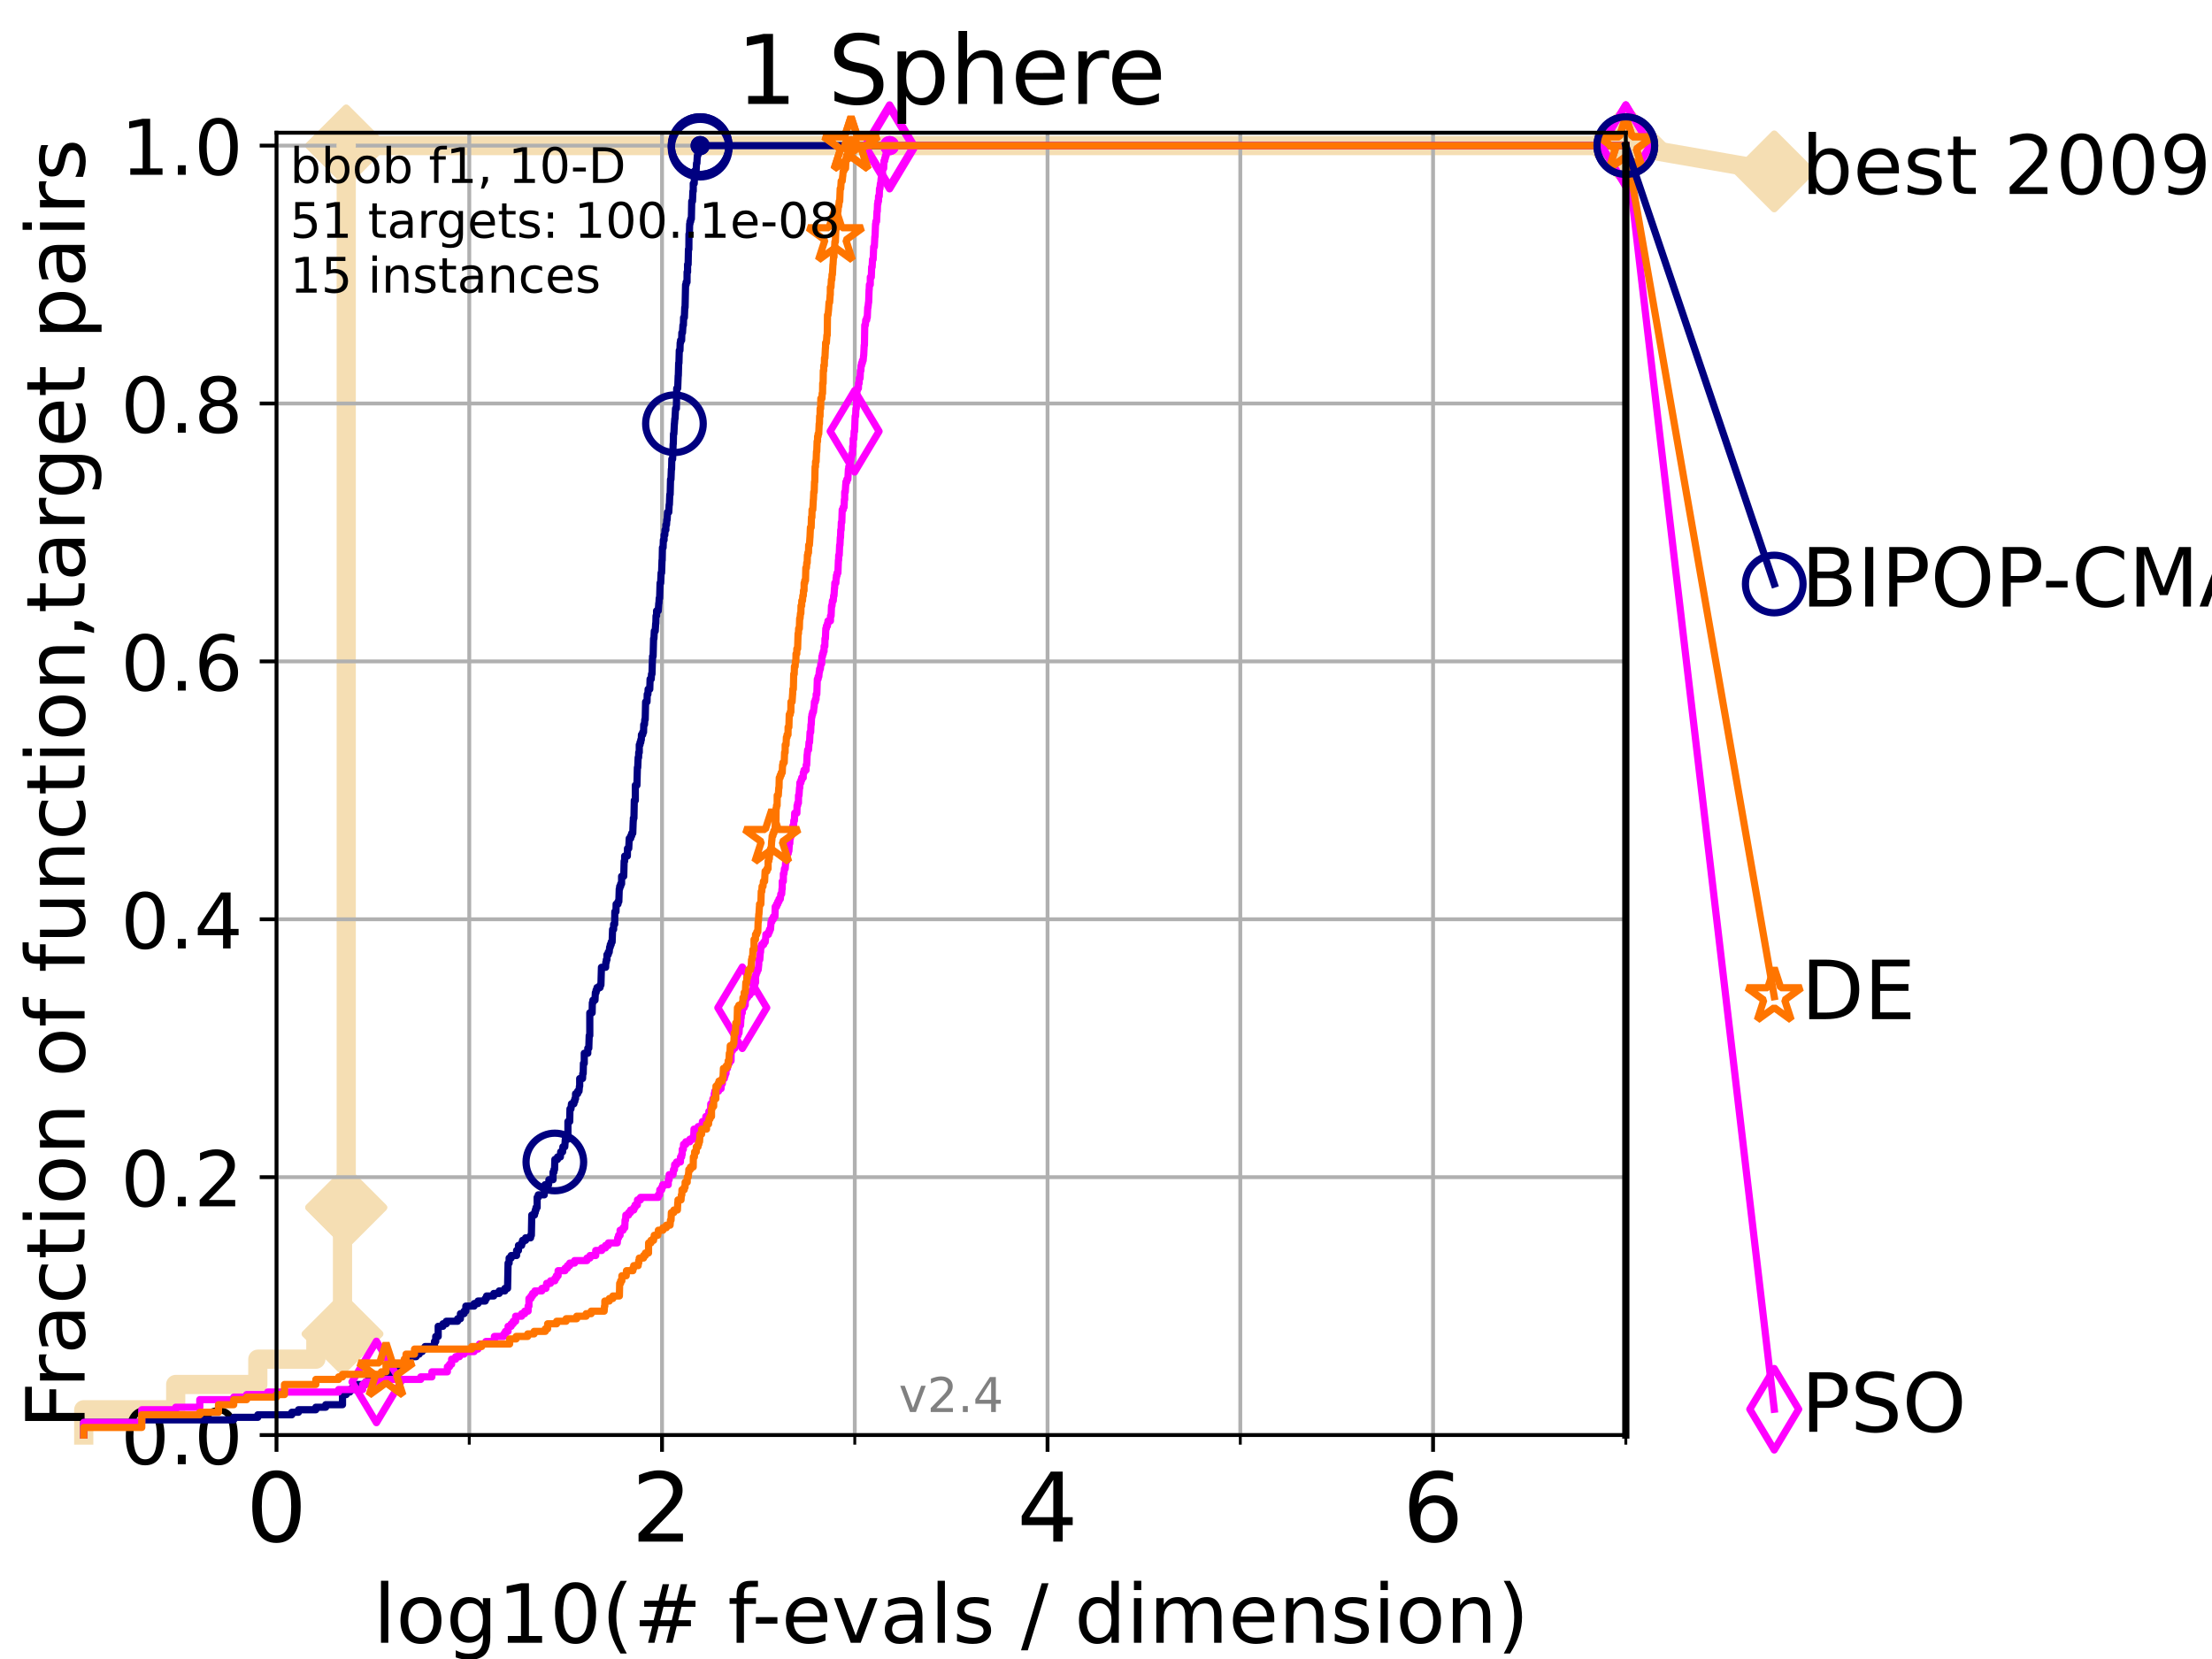 <?xml version="1.0" encoding="utf-8" standalone="no"?>
<!DOCTYPE svg PUBLIC "-//W3C//DTD SVG 1.1//EN"
  "http://www.w3.org/Graphics/SVG/1.1/DTD/svg11.dtd">
<!-- Created with matplotlib (https://matplotlib.org/) -->
<svg height="345.6pt" version="1.1" viewBox="0 0 460.8 345.6" width="460.8pt" xmlns="http://www.w3.org/2000/svg" xmlns:xlink="http://www.w3.org/1999/xlink">
 <defs>
  <style type="text/css">*{stroke-linecap:butt;stroke-linejoin:round;}</style>
 </defs>
 <g id="figure_1">
  <g id="patch_1">
   <path d="M 0 345.6 
L 460.8 345.6 
L 460.8 0 
L 0 0 
z
" style="fill:#ffffff;"/>
  </g>
  <g id="axes_1">
   <g id="patch_2">
    <path d="M 57.6 298.944 
L 338.688 298.944 
L 338.688 27.648 
L 57.6 27.648 
z
" style="fill:#ffffff;"/>
   </g>
   <g id="line2d_1">
    <path d="M 17.445 298.944 
L 17.445 293.677 
L 36.604 293.677 
L 36.604 288.41 
L 53.709 288.41 
L 53.709 283.143 
L 65.797 283.143 
L 65.797 277.877 
L 71.35 277.877 
L 71.35 251.542 
L 72.125 251.542 
L 72.125 30.334 
L 338.688 30.334 
" style="fill:none;stroke:#f5deb3;stroke-linecap:square;stroke-width:4;"/>
   </g>
   <g id="line2d_2">
    <defs>
     <path d="M -0 7.778 
L 7.778 0 
L 0 -7.778 
L -7.778 -0 
z
" id="m27cdb8454f" style="stroke:#f5deb3;stroke-linejoin:miter;stroke-width:1.5;"/>
    </defs>
    <g>
     <use style="fill:#f5deb3;stroke:#f5deb3;stroke-linejoin:miter;stroke-width:1.5;" x="71.35" xlink:href="#m27cdb8454f" y="277.877"/>
     <use style="fill:#f5deb3;stroke:#f5deb3;stroke-linejoin:miter;stroke-width:1.5;" x="72.125" xlink:href="#m27cdb8454f" y="251.542"/>
     <use style="fill:#f5deb3;stroke:#f5deb3;stroke-linejoin:miter;stroke-width:1.5;" x="72.125" xlink:href="#m27cdb8454f" y="251.542"/>
     <use style="fill:#f5deb3;stroke:#f5deb3;stroke-linejoin:miter;stroke-width:1.5;" x="72.125" xlink:href="#m27cdb8454f" y="30.334"/>
     <use style="fill:#f5deb3;stroke:#f5deb3;stroke-linejoin:miter;stroke-width:1.5;" x="72.125" xlink:href="#m27cdb8454f" y="30.334"/>
     <use style="fill:#f5deb3;stroke:#f5deb3;stroke-linejoin:miter;stroke-width:1.5;" x="338.688" xlink:href="#m27cdb8454f" y="30.334"/>
    </g>
   </g>
   <g id="line2d_3">
    <path style="fill:none;stroke:#f5deb3;stroke-linecap:square;stroke-width:4;"/>
    <g/>
   </g>
   <g id="line2d_4">
    <path d="M 338.688 30.334 
L 369.608 35.706 
" style="fill:none;stroke:#f5deb3;stroke-linecap:square;stroke-width:4;"/>
    <g>
     <use style="fill:#f5deb3;stroke:#f5deb3;stroke-linejoin:miter;stroke-width:1.5;" x="338.688" xlink:href="#m27cdb8454f" y="30.334"/>
     <use style="fill:#f5deb3;stroke:#f5deb3;stroke-linejoin:miter;stroke-width:1.5;" x="369.608" xlink:href="#m27cdb8454f" y="35.706"/>
    </g>
   </g>
   <g id="matplotlib.axis_1">
    <g id="xtick_1">
     <g id="line2d_5">
      <path clip-path="url(#pca1d2fa75d)" d="M 57.6 298.944 
L 57.6 27.648 
" style="fill:none;stroke:#b0b0b0;stroke-linecap:square;stroke-width:0.8;"/>
     </g>
     <g id="line2d_6">
      <defs>
       <path d="M 0 0 
L 0 3.5 
" id="md7de521536" style="stroke:#000000;stroke-width:0.8;"/>
      </defs>
      <g>
       <use style="stroke:#000000;stroke-width:0.8;" x="57.6" xlink:href="#md7de521536" y="298.944"/>
      </g>
     </g>
     <g id="text_1">
      <!-- 0 -->
      <g transform="translate(51.237 321.141)scale(0.2 -0.2)">
       <defs>
        <path d="M 31.781 66.406 
Q 24.172 66.406 20.328 58.906 
Q 16.5 51.422 16.5 36.375 
Q 16.5 21.391 20.328 13.891 
Q 24.172 6.391 31.781 6.391 
Q 39.453 6.391 43.281 13.891 
Q 47.125 21.391 47.125 36.375 
Q 47.125 51.422 43.281 58.906 
Q 39.453 66.406 31.781 66.406 
z
M 31.781 74.219 
Q 44.047 74.219 50.516 64.516 
Q 56.984 54.828 56.984 36.375 
Q 56.984 17.969 50.516 8.266 
Q 44.047 -1.422 31.781 -1.422 
Q 19.531 -1.422 13.062 8.266 
Q 6.594 17.969 6.594 36.375 
Q 6.594 54.828 13.062 64.516 
Q 19.531 74.219 31.781 74.219 
z
" id="DejaVuSans-48"/>
       </defs>
       <use xlink:href="#DejaVuSans-48"/>
      </g>
     </g>
    </g>
    <g id="xtick_2">
     <g id="line2d_7">
      <path clip-path="url(#pca1d2fa75d)" d="M 137.911 298.944 
L 137.911 27.648 
" style="fill:none;stroke:#b0b0b0;stroke-linecap:square;stroke-width:0.8;"/>
     </g>
     <g id="line2d_8">
      <g>
       <use style="stroke:#000000;stroke-width:0.8;" x="137.911" xlink:href="#md7de521536" y="298.944"/>
      </g>
     </g>
     <g id="text_2">
      <!-- 2 -->
      <g transform="translate(131.548 321.141)scale(0.2 -0.2)">
       <defs>
        <path d="M 19.188 8.297 
L 53.609 8.297 
L 53.609 0 
L 7.328 0 
L 7.328 8.297 
Q 12.938 14.109 22.625 23.891 
Q 32.328 33.688 34.812 36.531 
Q 39.547 41.844 41.422 45.531 
Q 43.312 49.219 43.312 52.781 
Q 43.312 58.594 39.234 62.25 
Q 35.156 65.922 28.609 65.922 
Q 23.969 65.922 18.812 64.312 
Q 13.672 62.703 7.812 59.422 
L 7.812 69.391 
Q 13.766 71.781 18.938 73 
Q 24.125 74.219 28.422 74.219 
Q 39.75 74.219 46.484 68.547 
Q 53.219 62.891 53.219 53.422 
Q 53.219 48.922 51.531 44.891 
Q 49.859 40.875 45.406 35.406 
Q 44.188 33.984 37.641 27.219 
Q 31.109 20.453 19.188 8.297 
z
" id="DejaVuSans-50"/>
       </defs>
       <use xlink:href="#DejaVuSans-50"/>
      </g>
     </g>
    </g>
    <g id="xtick_3">
     <g id="line2d_9">
      <path clip-path="url(#pca1d2fa75d)" d="M 218.222 298.944 
L 218.222 27.648 
" style="fill:none;stroke:#b0b0b0;stroke-linecap:square;stroke-width:0.8;"/>
     </g>
     <g id="line2d_10">
      <g>
       <use style="stroke:#000000;stroke-width:0.8;" x="218.222" xlink:href="#md7de521536" y="298.944"/>
      </g>
     </g>
     <g id="text_3">
      <!-- 4 -->
      <g transform="translate(211.859 321.141)scale(0.2 -0.2)">
       <defs>
        <path d="M 37.797 64.312 
L 12.891 25.391 
L 37.797 25.391 
z
M 35.203 72.906 
L 47.609 72.906 
L 47.609 25.391 
L 58.016 25.391 
L 58.016 17.188 
L 47.609 17.188 
L 47.609 0 
L 37.797 0 
L 37.797 17.188 
L 4.891 17.188 
L 4.891 26.703 
z
" id="DejaVuSans-52"/>
       </defs>
       <use xlink:href="#DejaVuSans-52"/>
      </g>
     </g>
    </g>
    <g id="xtick_4">
     <g id="line2d_11">
      <path clip-path="url(#pca1d2fa75d)" d="M 298.533 298.944 
L 298.533 27.648 
" style="fill:none;stroke:#b0b0b0;stroke-linecap:square;stroke-width:0.8;"/>
     </g>
     <g id="line2d_12">
      <g>
       <use style="stroke:#000000;stroke-width:0.8;" x="298.533" xlink:href="#md7de521536" y="298.944"/>
      </g>
     </g>
     <g id="text_4">
      <!-- 6 -->
      <g transform="translate(292.17 321.141)scale(0.2 -0.2)">
       <defs>
        <path d="M 33.016 40.375 
Q 26.375 40.375 22.484 35.828 
Q 18.609 31.297 18.609 23.391 
Q 18.609 15.531 22.484 10.953 
Q 26.375 6.391 33.016 6.391 
Q 39.656 6.391 43.531 10.953 
Q 47.406 15.531 47.406 23.391 
Q 47.406 31.297 43.531 35.828 
Q 39.656 40.375 33.016 40.375 
z
M 52.594 71.297 
L 52.594 62.312 
Q 48.875 64.062 45.094 64.984 
Q 41.312 65.922 37.594 65.922 
Q 27.828 65.922 22.672 59.328 
Q 17.531 52.734 16.797 39.406 
Q 19.672 43.656 24.016 45.922 
Q 28.375 48.188 33.594 48.188 
Q 44.578 48.188 50.953 41.516 
Q 57.328 34.859 57.328 23.391 
Q 57.328 12.156 50.688 5.359 
Q 44.047 -1.422 33.016 -1.422 
Q 20.359 -1.422 13.672 8.266 
Q 6.984 17.969 6.984 36.375 
Q 6.984 53.656 15.188 63.938 
Q 23.391 74.219 37.203 74.219 
Q 40.922 74.219 44.703 73.484 
Q 48.484 72.75 52.594 71.297 
z
" id="DejaVuSans-54"/>
       </defs>
       <use xlink:href="#DejaVuSans-54"/>
      </g>
     </g>
    </g>
    <g id="xtick_5">
     <g id="line2d_13">
      <path clip-path="url(#pca1d2fa75d)" d="M 97.755 298.944 
L 97.755 27.648 
" style="fill:none;stroke:#b0b0b0;stroke-linecap:square;stroke-width:0.8;"/>
     </g>
     <g id="line2d_14">
      <defs>
       <path d="M 0 0 
L 0 2 
" id="meb192b252f" style="stroke:#000000;stroke-width:0.6;"/>
      </defs>
      <g>
       <use style="stroke:#000000;stroke-width:0.6;" x="97.755" xlink:href="#meb192b252f" y="298.944"/>
      </g>
     </g>
    </g>
    <g id="xtick_6">
     <g id="line2d_15">
      <path clip-path="url(#pca1d2fa75d)" d="M 178.066 298.944 
L 178.066 27.648 
" style="fill:none;stroke:#b0b0b0;stroke-linecap:square;stroke-width:0.8;"/>
     </g>
     <g id="line2d_16">
      <g>
       <use style="stroke:#000000;stroke-width:0.6;" x="178.066" xlink:href="#meb192b252f" y="298.944"/>
      </g>
     </g>
    </g>
    <g id="xtick_7">
     <g id="line2d_17">
      <path clip-path="url(#pca1d2fa75d)" d="M 258.377 298.944 
L 258.377 27.648 
" style="fill:none;stroke:#b0b0b0;stroke-linecap:square;stroke-width:0.8;"/>
     </g>
     <g id="line2d_18">
      <g>
       <use style="stroke:#000000;stroke-width:0.6;" x="258.377" xlink:href="#meb192b252f" y="298.944"/>
      </g>
     </g>
    </g>
    <g id="xtick_8">
     <g id="line2d_19">
      <path clip-path="url(#pca1d2fa75d)" d="M 338.688 298.944 
L 338.688 27.648 
" style="fill:none;stroke:#b0b0b0;stroke-linecap:square;stroke-width:0.8;"/>
     </g>
     <g id="line2d_20">
      <g>
       <use style="stroke:#000000;stroke-width:0.6;" x="338.688" xlink:href="#meb192b252f" y="298.944"/>
      </g>
     </g>
    </g>
    <g id="text_5">
     <!-- log10(# f-evals / dimension) -->
     <g transform="translate(77.764 342.218)scale(0.17 -0.17)">
      <defs>
       <path d="M 9.422 75.984 
L 18.406 75.984 
L 18.406 0 
L 9.422 0 
z
" id="DejaVuSans-108"/>
       <path d="M 30.609 48.391 
Q 23.391 48.391 19.188 42.75 
Q 14.984 37.109 14.984 27.297 
Q 14.984 17.484 19.156 11.844 
Q 23.344 6.203 30.609 6.203 
Q 37.797 6.203 41.984 11.859 
Q 46.188 17.531 46.188 27.297 
Q 46.188 37.016 41.984 42.703 
Q 37.797 48.391 30.609 48.391 
z
M 30.609 56 
Q 42.328 56 49.016 48.375 
Q 55.719 40.766 55.719 27.297 
Q 55.719 13.875 49.016 6.219 
Q 42.328 -1.422 30.609 -1.422 
Q 18.844 -1.422 12.172 6.219 
Q 5.516 13.875 5.516 27.297 
Q 5.516 40.766 12.172 48.375 
Q 18.844 56 30.609 56 
z
" id="DejaVuSans-111"/>
       <path d="M 45.406 27.984 
Q 45.406 37.75 41.375 43.109 
Q 37.359 48.484 30.078 48.484 
Q 22.859 48.484 18.828 43.109 
Q 14.797 37.75 14.797 27.984 
Q 14.797 18.266 18.828 12.891 
Q 22.859 7.516 30.078 7.516 
Q 37.359 7.516 41.375 12.891 
Q 45.406 18.266 45.406 27.984 
z
M 54.391 6.781 
Q 54.391 -7.172 48.188 -13.984 
Q 42 -20.797 29.203 -20.797 
Q 24.469 -20.797 20.266 -20.094 
Q 16.062 -19.391 12.109 -17.922 
L 12.109 -9.188 
Q 16.062 -11.328 19.922 -12.344 
Q 23.781 -13.375 27.781 -13.375 
Q 36.625 -13.375 41.016 -8.766 
Q 45.406 -4.156 45.406 5.172 
L 45.406 9.625 
Q 42.625 4.781 38.281 2.391 
Q 33.938 0 27.875 0 
Q 17.828 0 11.672 7.656 
Q 5.516 15.328 5.516 27.984 
Q 5.516 40.672 11.672 48.328 
Q 17.828 56 27.875 56 
Q 33.938 56 38.281 53.609 
Q 42.625 51.219 45.406 46.391 
L 45.406 54.688 
L 54.391 54.688 
z
" id="DejaVuSans-103"/>
       <path d="M 12.406 8.297 
L 28.516 8.297 
L 28.516 63.922 
L 10.984 60.406 
L 10.984 69.391 
L 28.422 72.906 
L 38.281 72.906 
L 38.281 8.297 
L 54.391 8.297 
L 54.391 0 
L 12.406 0 
z
" id="DejaVuSans-49"/>
       <path d="M 31 75.875 
Q 24.469 64.656 21.281 53.656 
Q 18.109 42.672 18.109 31.391 
Q 18.109 20.125 21.312 9.062 
Q 24.516 -2 31 -13.188 
L 23.188 -13.188 
Q 15.875 -1.703 12.234 9.375 
Q 8.594 20.453 8.594 31.391 
Q 8.594 42.281 12.203 53.312 
Q 15.828 64.359 23.188 75.875 
z
" id="DejaVuSans-40"/>
       <path d="M 51.125 44 
L 36.922 44 
L 32.812 27.688 
L 47.125 27.688 
z
M 43.797 71.781 
L 38.719 51.516 
L 52.984 51.516 
L 58.109 71.781 
L 65.922 71.781 
L 60.891 51.516 
L 76.125 51.516 
L 76.125 44 
L 58.984 44 
L 54.984 27.688 
L 70.516 27.688 
L 70.516 20.219 
L 53.078 20.219 
L 48 0 
L 40.188 0 
L 45.219 20.219 
L 30.906 20.219 
L 25.875 0 
L 18.016 0 
L 23.094 20.219 
L 7.719 20.219 
L 7.719 27.688 
L 24.906 27.688 
L 29 44 
L 13.281 44 
L 13.281 51.516 
L 30.906 51.516 
L 35.891 71.781 
z
" id="DejaVuSans-35"/>
       <path id="DejaVuSans-32"/>
       <path d="M 37.109 75.984 
L 37.109 68.5 
L 28.516 68.5 
Q 23.688 68.5 21.797 66.547 
Q 19.922 64.594 19.922 59.516 
L 19.922 54.688 
L 34.719 54.688 
L 34.719 47.703 
L 19.922 47.703 
L 19.922 0 
L 10.891 0 
L 10.891 47.703 
L 2.297 47.703 
L 2.297 54.688 
L 10.891 54.688 
L 10.891 58.5 
Q 10.891 67.625 15.141 71.797 
Q 19.391 75.984 28.609 75.984 
z
" id="DejaVuSans-102"/>
       <path d="M 4.891 31.391 
L 31.203 31.391 
L 31.203 23.391 
L 4.891 23.391 
z
" id="DejaVuSans-45"/>
       <path d="M 56.203 29.594 
L 56.203 25.203 
L 14.891 25.203 
Q 15.484 15.922 20.484 11.062 
Q 25.484 6.203 34.422 6.203 
Q 39.594 6.203 44.453 7.469 
Q 49.312 8.734 54.109 11.281 
L 54.109 2.781 
Q 49.266 0.734 44.188 -0.344 
Q 39.109 -1.422 33.891 -1.422 
Q 20.797 -1.422 13.156 6.188 
Q 5.516 13.812 5.516 26.812 
Q 5.516 40.234 12.766 48.109 
Q 20.016 56 32.328 56 
Q 43.359 56 49.781 48.891 
Q 56.203 41.797 56.203 29.594 
z
M 47.219 32.234 
Q 47.125 39.594 43.094 43.984 
Q 39.062 48.391 32.422 48.391 
Q 24.906 48.391 20.391 44.141 
Q 15.875 39.891 15.188 32.172 
z
" id="DejaVuSans-101"/>
       <path d="M 2.984 54.688 
L 12.5 54.688 
L 29.594 8.797 
L 46.688 54.688 
L 56.203 54.688 
L 35.688 0 
L 23.484 0 
z
" id="DejaVuSans-118"/>
       <path d="M 34.281 27.484 
Q 23.391 27.484 19.188 25 
Q 14.984 22.516 14.984 16.5 
Q 14.984 11.719 18.141 8.906 
Q 21.297 6.109 26.703 6.109 
Q 34.188 6.109 38.703 11.406 
Q 43.219 16.703 43.219 25.484 
L 43.219 27.484 
z
M 52.203 31.203 
L 52.203 0 
L 43.219 0 
L 43.219 8.297 
Q 40.141 3.328 35.547 0.953 
Q 30.953 -1.422 24.312 -1.422 
Q 15.922 -1.422 10.953 3.297 
Q 6 8.016 6 15.922 
Q 6 25.141 12.172 29.828 
Q 18.359 34.516 30.609 34.516 
L 43.219 34.516 
L 43.219 35.406 
Q 43.219 41.609 39.141 45 
Q 35.062 48.391 27.688 48.391 
Q 23 48.391 18.547 47.266 
Q 14.109 46.141 10.016 43.891 
L 10.016 52.203 
Q 14.938 54.109 19.578 55.047 
Q 24.219 56 28.609 56 
Q 40.484 56 46.344 49.844 
Q 52.203 43.703 52.203 31.203 
z
" id="DejaVuSans-97"/>
       <path d="M 44.281 53.078 
L 44.281 44.578 
Q 40.484 46.531 36.375 47.5 
Q 32.281 48.484 27.875 48.484 
Q 21.188 48.484 17.844 46.438 
Q 14.5 44.391 14.5 40.281 
Q 14.5 37.156 16.891 35.375 
Q 19.281 33.594 26.516 31.984 
L 29.594 31.297 
Q 39.156 29.25 43.188 25.516 
Q 47.219 21.781 47.219 15.094 
Q 47.219 7.469 41.188 3.016 
Q 35.156 -1.422 24.609 -1.422 
Q 20.219 -1.422 15.453 -0.562 
Q 10.688 0.297 5.422 2 
L 5.422 11.281 
Q 10.406 8.688 15.234 7.391 
Q 20.062 6.109 24.812 6.109 
Q 31.156 6.109 34.562 8.281 
Q 37.984 10.453 37.984 14.406 
Q 37.984 18.062 35.516 20.016 
Q 33.062 21.969 24.703 23.781 
L 21.578 24.516 
Q 13.234 26.266 9.516 29.906 
Q 5.812 33.547 5.812 39.891 
Q 5.812 47.609 11.281 51.797 
Q 16.75 56 26.812 56 
Q 31.781 56 36.172 55.266 
Q 40.578 54.547 44.281 53.078 
z
" id="DejaVuSans-115"/>
       <path d="M 25.391 72.906 
L 33.688 72.906 
L 8.297 -9.281 
L 0 -9.281 
z
" id="DejaVuSans-47"/>
       <path d="M 45.406 46.391 
L 45.406 75.984 
L 54.391 75.984 
L 54.391 0 
L 45.406 0 
L 45.406 8.203 
Q 42.578 3.328 38.25 0.953 
Q 33.938 -1.422 27.875 -1.422 
Q 17.969 -1.422 11.734 6.484 
Q 5.516 14.406 5.516 27.297 
Q 5.516 40.188 11.734 48.094 
Q 17.969 56 27.875 56 
Q 33.938 56 38.25 53.625 
Q 42.578 51.266 45.406 46.391 
z
M 14.797 27.297 
Q 14.797 17.391 18.875 11.75 
Q 22.953 6.109 30.078 6.109 
Q 37.203 6.109 41.297 11.75 
Q 45.406 17.391 45.406 27.297 
Q 45.406 37.203 41.297 42.844 
Q 37.203 48.484 30.078 48.484 
Q 22.953 48.484 18.875 42.844 
Q 14.797 37.203 14.797 27.297 
z
" id="DejaVuSans-100"/>
       <path d="M 9.422 54.688 
L 18.406 54.688 
L 18.406 0 
L 9.422 0 
z
M 9.422 75.984 
L 18.406 75.984 
L 18.406 64.594 
L 9.422 64.594 
z
" id="DejaVuSans-105"/>
       <path d="M 52 44.188 
Q 55.375 50.25 60.062 53.125 
Q 64.75 56 71.094 56 
Q 79.641 56 84.281 50.016 
Q 88.922 44.047 88.922 33.016 
L 88.922 0 
L 79.891 0 
L 79.891 32.719 
Q 79.891 40.578 77.094 44.375 
Q 74.312 48.188 68.609 48.188 
Q 61.625 48.188 57.562 43.547 
Q 53.516 38.922 53.516 30.906 
L 53.516 0 
L 44.484 0 
L 44.484 32.719 
Q 44.484 40.625 41.703 44.406 
Q 38.922 48.188 33.109 48.188 
Q 26.219 48.188 22.156 43.531 
Q 18.109 38.875 18.109 30.906 
L 18.109 0 
L 9.078 0 
L 9.078 54.688 
L 18.109 54.688 
L 18.109 46.188 
Q 21.188 51.219 25.484 53.609 
Q 29.781 56 35.688 56 
Q 41.656 56 45.828 52.969 
Q 50 49.953 52 44.188 
z
" id="DejaVuSans-109"/>
       <path d="M 54.891 33.016 
L 54.891 0 
L 45.906 0 
L 45.906 32.719 
Q 45.906 40.484 42.875 44.328 
Q 39.844 48.188 33.797 48.188 
Q 26.516 48.188 22.312 43.547 
Q 18.109 38.922 18.109 30.906 
L 18.109 0 
L 9.078 0 
L 9.078 54.688 
L 18.109 54.688 
L 18.109 46.188 
Q 21.344 51.125 25.703 53.562 
Q 30.078 56 35.797 56 
Q 45.219 56 50.047 50.172 
Q 54.891 44.344 54.891 33.016 
z
" id="DejaVuSans-110"/>
       <path d="M 8.016 75.875 
L 15.828 75.875 
Q 23.141 64.359 26.781 53.312 
Q 30.422 42.281 30.422 31.391 
Q 30.422 20.453 26.781 9.375 
Q 23.141 -1.703 15.828 -13.188 
L 8.016 -13.188 
Q 14.5 -2 17.703 9.062 
Q 20.906 20.125 20.906 31.391 
Q 20.906 42.672 17.703 53.656 
Q 14.5 64.656 8.016 75.875 
z
" id="DejaVuSans-41"/>
      </defs>
      <use xlink:href="#DejaVuSans-108"/>
      <use x="27.783" xlink:href="#DejaVuSans-111"/>
      <use x="88.965" xlink:href="#DejaVuSans-103"/>
      <use x="152.441" xlink:href="#DejaVuSans-49"/>
      <use x="216.064" xlink:href="#DejaVuSans-48"/>
      <use x="279.688" xlink:href="#DejaVuSans-40"/>
      <use x="318.701" xlink:href="#DejaVuSans-35"/>
      <use x="402.49" xlink:href="#DejaVuSans-32"/>
      <use x="434.277" xlink:href="#DejaVuSans-102"/>
      <use x="463.982" xlink:href="#DejaVuSans-45"/>
      <use x="500.066" xlink:href="#DejaVuSans-101"/>
      <use x="561.59" xlink:href="#DejaVuSans-118"/>
      <use x="620.77" xlink:href="#DejaVuSans-97"/>
      <use x="682.049" xlink:href="#DejaVuSans-108"/>
      <use x="709.832" xlink:href="#DejaVuSans-115"/>
      <use x="761.932" xlink:href="#DejaVuSans-32"/>
      <use x="793.719" xlink:href="#DejaVuSans-47"/>
      <use x="827.41" xlink:href="#DejaVuSans-32"/>
      <use x="859.197" xlink:href="#DejaVuSans-100"/>
      <use x="922.674" xlink:href="#DejaVuSans-105"/>
      <use x="950.457" xlink:href="#DejaVuSans-109"/>
      <use x="1047.869" xlink:href="#DejaVuSans-101"/>
      <use x="1109.393" xlink:href="#DejaVuSans-110"/>
      <use x="1172.771" xlink:href="#DejaVuSans-115"/>
      <use x="1224.871" xlink:href="#DejaVuSans-105"/>
      <use x="1252.654" xlink:href="#DejaVuSans-111"/>
      <use x="1313.836" xlink:href="#DejaVuSans-110"/>
      <use x="1377.215" xlink:href="#DejaVuSans-41"/>
     </g>
    </g>
   </g>
   <g id="matplotlib.axis_2">
    <g id="ytick_1">
     <g id="line2d_21">
      <path clip-path="url(#pca1d2fa75d)" d="M 57.6 298.944 
L 338.688 298.944 
" style="fill:none;stroke:#b0b0b0;stroke-linecap:square;stroke-width:0.8;"/>
     </g>
     <g id="line2d_22">
      <defs>
       <path d="M 0 0 
L -3.5 0 
" id="mfd7a5f4bfe" style="stroke:#000000;stroke-width:0.8;"/>
      </defs>
      <g>
       <use style="stroke:#000000;stroke-width:0.8;" x="57.6" xlink:href="#mfd7a5f4bfe" y="298.944"/>
      </g>
     </g>
     <g id="text_6">
      <!-- 0.0 -->
      <g transform="translate(25.155 305.023)scale(0.16 -0.16)">
       <defs>
        <path d="M 10.688 12.406 
L 21 12.406 
L 21 0 
L 10.688 0 
z
" id="DejaVuSans-46"/>
       </defs>
       <use xlink:href="#DejaVuSans-48"/>
       <use x="63.623" xlink:href="#DejaVuSans-46"/>
       <use x="95.41" xlink:href="#DejaVuSans-48"/>
      </g>
     </g>
    </g>
    <g id="ytick_2">
     <g id="line2d_23">
      <path clip-path="url(#pca1d2fa75d)" d="M 57.6 245.222 
L 338.688 245.222 
" style="fill:none;stroke:#b0b0b0;stroke-linecap:square;stroke-width:0.8;"/>
     </g>
     <g id="line2d_24">
      <g>
       <use style="stroke:#000000;stroke-width:0.8;" x="57.6" xlink:href="#mfd7a5f4bfe" y="245.222"/>
      </g>
     </g>
     <g id="text_7">
      <!-- 0.2 -->
      <g transform="translate(25.155 251.301)scale(0.16 -0.16)">
       <use xlink:href="#DejaVuSans-48"/>
       <use x="63.623" xlink:href="#DejaVuSans-46"/>
       <use x="95.41" xlink:href="#DejaVuSans-50"/>
      </g>
     </g>
    </g>
    <g id="ytick_3">
     <g id="line2d_25">
      <path clip-path="url(#pca1d2fa75d)" d="M 57.6 191.5 
L 338.688 191.5 
" style="fill:none;stroke:#b0b0b0;stroke-linecap:square;stroke-width:0.8;"/>
     </g>
     <g id="line2d_26">
      <g>
       <use style="stroke:#000000;stroke-width:0.8;" x="57.6" xlink:href="#mfd7a5f4bfe" y="191.5"/>
      </g>
     </g>
     <g id="text_8">
      <!-- 0.4 -->
      <g transform="translate(25.155 197.579)scale(0.16 -0.16)">
       <use xlink:href="#DejaVuSans-48"/>
       <use x="63.623" xlink:href="#DejaVuSans-46"/>
       <use x="95.41" xlink:href="#DejaVuSans-52"/>
      </g>
     </g>
    </g>
    <g id="ytick_4">
     <g id="line2d_27">
      <path clip-path="url(#pca1d2fa75d)" d="M 57.6 137.778 
L 338.688 137.778 
" style="fill:none;stroke:#b0b0b0;stroke-linecap:square;stroke-width:0.8;"/>
     </g>
     <g id="line2d_28">
      <g>
       <use style="stroke:#000000;stroke-width:0.8;" x="57.6" xlink:href="#mfd7a5f4bfe" y="137.778"/>
      </g>
     </g>
     <g id="text_9">
      <!-- 0.6 -->
      <g transform="translate(25.155 143.857)scale(0.16 -0.16)">
       <use xlink:href="#DejaVuSans-48"/>
       <use x="63.623" xlink:href="#DejaVuSans-46"/>
       <use x="95.41" xlink:href="#DejaVuSans-54"/>
      </g>
     </g>
    </g>
    <g id="ytick_5">
     <g id="line2d_29">
      <path clip-path="url(#pca1d2fa75d)" d="M 57.6 84.056 
L 338.688 84.056 
" style="fill:none;stroke:#b0b0b0;stroke-linecap:square;stroke-width:0.8;"/>
     </g>
     <g id="line2d_30">
      <g>
       <use style="stroke:#000000;stroke-width:0.8;" x="57.6" xlink:href="#mfd7a5f4bfe" y="84.056"/>
      </g>
     </g>
     <g id="text_10">
      <!-- 0.8 -->
      <g transform="translate(25.155 90.135)scale(0.16 -0.16)">
       <defs>
        <path d="M 31.781 34.625 
Q 24.75 34.625 20.719 30.859 
Q 16.703 27.094 16.703 20.516 
Q 16.703 13.922 20.719 10.156 
Q 24.75 6.391 31.781 6.391 
Q 38.812 6.391 42.859 10.172 
Q 46.922 13.969 46.922 20.516 
Q 46.922 27.094 42.891 30.859 
Q 38.875 34.625 31.781 34.625 
z
M 21.922 38.812 
Q 15.578 40.375 12.031 44.719 
Q 8.5 49.078 8.5 55.328 
Q 8.5 64.062 14.719 69.141 
Q 20.953 74.219 31.781 74.219 
Q 42.672 74.219 48.875 69.141 
Q 55.078 64.062 55.078 55.328 
Q 55.078 49.078 51.531 44.719 
Q 48 40.375 41.703 38.812 
Q 48.828 37.156 52.797 32.312 
Q 56.781 27.484 56.781 20.516 
Q 56.781 9.906 50.312 4.234 
Q 43.844 -1.422 31.781 -1.422 
Q 19.734 -1.422 13.25 4.234 
Q 6.781 9.906 6.781 20.516 
Q 6.781 27.484 10.781 32.312 
Q 14.797 37.156 21.922 38.812 
z
M 18.312 54.391 
Q 18.312 48.734 21.844 45.562 
Q 25.391 42.391 31.781 42.391 
Q 38.141 42.391 41.719 45.562 
Q 45.312 48.734 45.312 54.391 
Q 45.312 60.062 41.719 63.234 
Q 38.141 66.406 31.781 66.406 
Q 25.391 66.406 21.844 63.234 
Q 18.312 60.062 18.312 54.391 
z
" id="DejaVuSans-56"/>
       </defs>
       <use xlink:href="#DejaVuSans-48"/>
       <use x="63.623" xlink:href="#DejaVuSans-46"/>
       <use x="95.41" xlink:href="#DejaVuSans-56"/>
      </g>
     </g>
    </g>
    <g id="ytick_6">
     <g id="line2d_31">
      <path clip-path="url(#pca1d2fa75d)" d="M 57.6 30.334 
L 338.688 30.334 
" style="fill:none;stroke:#b0b0b0;stroke-linecap:square;stroke-width:0.8;"/>
     </g>
     <g id="line2d_32">
      <g>
       <use style="stroke:#000000;stroke-width:0.8;" x="57.6" xlink:href="#mfd7a5f4bfe" y="30.334"/>
      </g>
     </g>
     <g id="text_11">
      <!-- 1.0 -->
      <g transform="translate(25.155 36.413)scale(0.16 -0.16)">
       <use xlink:href="#DejaVuSans-49"/>
       <use x="63.623" xlink:href="#DejaVuSans-46"/>
       <use x="95.41" xlink:href="#DejaVuSans-48"/>
      </g>
     </g>
    </g>
    <g id="text_12">
     <!-- Fraction of function,target pairs -->
     <g transform="translate(17.62 297.681)rotate(-90)scale(0.17 -0.17)">
      <defs>
       <path d="M 9.812 72.906 
L 51.703 72.906 
L 51.703 64.594 
L 19.672 64.594 
L 19.672 43.109 
L 48.578 43.109 
L 48.578 34.812 
L 19.672 34.812 
L 19.672 0 
L 9.812 0 
z
" id="DejaVuSans-70"/>
       <path d="M 41.109 46.297 
Q 39.594 47.172 37.812 47.578 
Q 36.031 48 33.891 48 
Q 26.266 48 22.188 43.047 
Q 18.109 38.094 18.109 28.812 
L 18.109 0 
L 9.078 0 
L 9.078 54.688 
L 18.109 54.688 
L 18.109 46.188 
Q 20.953 51.172 25.484 53.578 
Q 30.031 56 36.531 56 
Q 37.453 56 38.578 55.875 
Q 39.703 55.766 41.062 55.516 
z
" id="DejaVuSans-114"/>
       <path d="M 48.781 52.594 
L 48.781 44.188 
Q 44.969 46.297 41.141 47.344 
Q 37.312 48.391 33.406 48.391 
Q 24.656 48.391 19.812 42.844 
Q 14.984 37.312 14.984 27.297 
Q 14.984 17.281 19.812 11.734 
Q 24.656 6.203 33.406 6.203 
Q 37.312 6.203 41.141 7.25 
Q 44.969 8.297 48.781 10.406 
L 48.781 2.094 
Q 45.016 0.344 40.984 -0.531 
Q 36.969 -1.422 32.422 -1.422 
Q 20.062 -1.422 12.781 6.344 
Q 5.516 14.109 5.516 27.297 
Q 5.516 40.672 12.859 48.328 
Q 20.219 56 33.016 56 
Q 37.156 56 41.109 55.141 
Q 45.062 54.297 48.781 52.594 
z
" id="DejaVuSans-99"/>
       <path d="M 18.312 70.219 
L 18.312 54.688 
L 36.812 54.688 
L 36.812 47.703 
L 18.312 47.703 
L 18.312 18.016 
Q 18.312 11.328 20.141 9.422 
Q 21.969 7.516 27.594 7.516 
L 36.812 7.516 
L 36.812 0 
L 27.594 0 
Q 17.188 0 13.234 3.875 
Q 9.281 7.766 9.281 18.016 
L 9.281 47.703 
L 2.688 47.703 
L 2.688 54.688 
L 9.281 54.688 
L 9.281 70.219 
z
" id="DejaVuSans-116"/>
       <path d="M 8.5 21.578 
L 8.5 54.688 
L 17.484 54.688 
L 17.484 21.922 
Q 17.484 14.156 20.5 10.266 
Q 23.531 6.391 29.594 6.391 
Q 36.859 6.391 41.078 11.031 
Q 45.312 15.672 45.312 23.688 
L 45.312 54.688 
L 54.297 54.688 
L 54.297 0 
L 45.312 0 
L 45.312 8.406 
Q 42.047 3.422 37.719 1 
Q 33.406 -1.422 27.688 -1.422 
Q 18.266 -1.422 13.375 4.438 
Q 8.5 10.297 8.5 21.578 
z
M 31.109 56 
z
" id="DejaVuSans-117"/>
       <path d="M 11.719 12.406 
L 22.016 12.406 
L 22.016 4 
L 14.016 -11.625 
L 7.719 -11.625 
L 11.719 4 
z
" id="DejaVuSans-44"/>
       <path d="M 18.109 8.203 
L 18.109 -20.797 
L 9.078 -20.797 
L 9.078 54.688 
L 18.109 54.688 
L 18.109 46.391 
Q 20.953 51.266 25.266 53.625 
Q 29.594 56 35.594 56 
Q 45.562 56 51.781 48.094 
Q 58.016 40.188 58.016 27.297 
Q 58.016 14.406 51.781 6.484 
Q 45.562 -1.422 35.594 -1.422 
Q 29.594 -1.422 25.266 0.953 
Q 20.953 3.328 18.109 8.203 
z
M 48.688 27.297 
Q 48.688 37.203 44.609 42.844 
Q 40.531 48.484 33.406 48.484 
Q 26.266 48.484 22.188 42.844 
Q 18.109 37.203 18.109 27.297 
Q 18.109 17.391 22.188 11.75 
Q 26.266 6.109 33.406 6.109 
Q 40.531 6.109 44.609 11.75 
Q 48.688 17.391 48.688 27.297 
z
" id="DejaVuSans-112"/>
      </defs>
      <use xlink:href="#DejaVuSans-70"/>
      <use x="50.27" xlink:href="#DejaVuSans-114"/>
      <use x="91.383" xlink:href="#DejaVuSans-97"/>
      <use x="152.662" xlink:href="#DejaVuSans-99"/>
      <use x="207.643" xlink:href="#DejaVuSans-116"/>
      <use x="246.852" xlink:href="#DejaVuSans-105"/>
      <use x="274.635" xlink:href="#DejaVuSans-111"/>
      <use x="335.816" xlink:href="#DejaVuSans-110"/>
      <use x="399.195" xlink:href="#DejaVuSans-32"/>
      <use x="430.982" xlink:href="#DejaVuSans-111"/>
      <use x="492.164" xlink:href="#DejaVuSans-102"/>
      <use x="527.369" xlink:href="#DejaVuSans-32"/>
      <use x="559.156" xlink:href="#DejaVuSans-102"/>
      <use x="594.361" xlink:href="#DejaVuSans-117"/>
      <use x="657.74" xlink:href="#DejaVuSans-110"/>
      <use x="721.119" xlink:href="#DejaVuSans-99"/>
      <use x="776.1" xlink:href="#DejaVuSans-116"/>
      <use x="815.309" xlink:href="#DejaVuSans-105"/>
      <use x="843.092" xlink:href="#DejaVuSans-111"/>
      <use x="904.273" xlink:href="#DejaVuSans-110"/>
      <use x="967.652" xlink:href="#DejaVuSans-44"/>
      <use x="999.439" xlink:href="#DejaVuSans-116"/>
      <use x="1038.648" xlink:href="#DejaVuSans-97"/>
      <use x="1099.928" xlink:href="#DejaVuSans-114"/>
      <use x="1139.291" xlink:href="#DejaVuSans-103"/>
      <use x="1202.768" xlink:href="#DejaVuSans-101"/>
      <use x="1264.291" xlink:href="#DejaVuSans-116"/>
      <use x="1303.5" xlink:href="#DejaVuSans-32"/>
      <use x="1335.287" xlink:href="#DejaVuSans-112"/>
      <use x="1398.764" xlink:href="#DejaVuSans-97"/>
      <use x="1460.043" xlink:href="#DejaVuSans-105"/>
      <use x="1487.826" xlink:href="#DejaVuSans-114"/>
      <use x="1528.939" xlink:href="#DejaVuSans-115"/>
     </g>
    </g>
   </g>
   <g id="line2d_33">
    <defs>
     <path d="M 0 1.5 
C 0.398 1.5 0.779 1.342 1.061 1.061 
C 1.342 0.779 1.5 0.398 1.5 0 
C 1.5 -0.398 1.342 -0.779 1.061 -1.061 
C 0.779 -1.342 0.398 -1.5 0 -1.5 
C -0.398 -1.5 -0.779 -1.342 -1.061 -1.061 
C -1.342 -0.779 -1.5 -0.398 -1.5 0 
C -1.5 0.398 -1.342 0.779 -1.061 1.061 
C -0.779 1.342 -0.398 1.5 0 1.5 
z
" id="m6c9bd4962a" style="stroke:#f5deb3;"/>
    </defs>
    <g>
     <use style="fill:#f5deb3;stroke:#f5deb3;" x="72.125" xlink:href="#m6c9bd4962a" y="30.334"/>
     <use style="fill:#f5deb3;stroke:#f5deb3;" x="72.125" xlink:href="#m6c9bd4962a" y="30.334"/>
    </g>
   </g>
   <g id="line2d_34">
    <defs>
     <path d="M 0 1.5 
C 0.398 1.5 0.779 1.342 1.061 1.061 
C 1.342 0.779 1.5 0.398 1.5 0 
C 1.5 -0.398 1.342 -0.779 1.061 -1.061 
C 0.779 -1.342 0.398 -1.5 0 -1.5 
C -0.398 -1.5 -0.779 -1.342 -1.061 -1.061 
C -1.342 -0.779 -1.5 -0.398 -1.5 0 
C -1.5 0.398 -1.342 0.779 -1.061 1.061 
C -0.779 1.342 -0.398 1.5 0 1.5 
z
" id="m2d90e1dba2" style="stroke:#000080;"/>
    </defs>
    <g>
     <use style="fill:#000080;stroke:#000080;" x="145.855" xlink:href="#m2d90e1dba2" y="30.334"/>
     <use style="fill:#000080;stroke:#000080;" x="145.855" xlink:href="#m2d90e1dba2" y="30.334"/>
    </g>
   </g>
   <g id="line2d_35">
    <path d="M 17.445 298.944 
L 17.445 296.311 
L 29.533 296.311 
L 29.533 295.784 
L 48.692 295.784 
L 48.692 295.257 
L 53.709 295.257 
L 53.709 294.731 
L 60.78 294.731 
L 60.78 294.204 
L 62.175 294.204 
L 62.175 293.677 
L 65.797 293.677 
L 65.797 293.15 
L 67.851 293.15 
L 67.851 292.624 
L 71.35 292.624 
L 71.35 290.517 
L 72.125 290.517 
L 72.125 289.99 
L 72.868 289.99 
L 72.868 289.464 
L 73.579 289.464 
L 73.579 288.41 
L 76.168 288.41 
L 76.168 287.884 
L 76.759 287.884 
L 76.759 287.357 
L 77.885 287.357 
L 77.885 286.83 
L 79.939 286.83 
L 79.939 286.304 
L 81.334 286.304 
L 81.334 285.777 
L 82.627 285.777 
L 82.627 284.723 
L 83.83 284.723 
L 83.83 284.197 
L 84.588 284.197 
L 84.588 282.617 
L 86.684 282.617 
L 86.684 282.09 
L 87.33 282.09 
L 87.33 281.563 
L 87.952 281.563 
L 87.952 281.037 
L 88.554 281.037 
L 88.554 280.51 
L 90.509 280.51 
L 90.509 279.457 
L 90.771 279.457 
L 90.771 278.403 
L 91.284 278.403 
L 91.284 276.296 
L 92.267 276.296 
L 92.267 275.77 
L 92.969 275.77 
L 92.969 275.243 
L 95.327 275.243 
L 95.327 274.716 
L 95.918 274.716 
L 95.918 273.663 
L 96.676 273.663 
L 96.676 273.136 
L 97.044 273.136 
L 97.044 272.083 
L 98.772 272.083 
L 98.772 271.556 
L 99.575 271.556 
L 99.575 271.03 
L 101.08 271.03 
L 101.08 270.503 
L 101.366 270.503 
L 101.366 269.976 
L 102.859 269.976 
L 102.859 269.45 
L 103.993 269.45 
L 103.993 268.923 
L 105.172 268.923 
L 105.172 268.396 
L 105.733 268.396 
L 105.843 263.129 
L 106.061 263.129 
L 106.061 262.076 
L 106.489 262.076 
L 106.489 261.549 
L 107.614 261.549 
L 107.614 260.496 
L 108.006 260.496 
L 108.006 259.443 
L 108.671 259.443 
L 108.671 258.916 
L 108.857 258.916 
L 108.857 258.389 
L 109.491 258.389 
L 109.491 257.862 
L 110.527 257.862 
L 110.527 257.336 
L 110.694 257.336 
L 110.777 253.122 
L 111.346 253.122 
L 111.346 252.596 
L 111.506 252.596 
L 111.506 252.069 
L 111.663 252.069 
L 111.663 251.542 
L 111.897 251.542 
L 111.897 249.436 
L 112.128 249.436 
L 112.128 248.909 
L 113.383 248.909 
L 113.454 247.329 
L 113.524 247.329 
L 113.524 246.802 
L 114.284 246.802 
L 114.352 245.749 
L 115.206 245.749 
L 115.206 244.169 
L 115.397 244.169 
L 115.397 243.642 
L 115.523 243.642 
L 115.586 241.535 
L 116.142 241.535 
L 116.142 241.009 
L 116.739 241.009 
L 116.798 239.955 
L 117.203 239.955 
L 117.26 238.902 
L 117.654 238.902 
L 117.765 237.322 
L 118.31 237.322 
L 118.31 233.635 
L 118.682 233.635 
L 118.734 231.001 
L 118.943 231.001 
L 119.046 229.948 
L 119.553 229.948 
L 119.553 229.421 
L 119.752 229.421 
L 119.752 228.895 
L 119.899 228.895 
L 119.899 227.841 
L 120.335 227.841 
L 120.335 227.315 
L 120.619 227.315 
L 120.713 226.261 
L 120.759 226.261 
L 120.759 224.681 
L 121.355 224.681 
L 121.4 223.628 
L 121.49 223.628 
L 121.535 221.521 
L 121.712 221.521 
L 121.712 219.414 
L 122.447 219.414 
L 122.447 218.361 
L 122.657 218.361 
L 122.741 215.728 
L 122.865 215.728 
L 122.865 210.987 
L 123.354 210.987 
L 123.394 208.881 
L 123.514 208.881 
L 123.514 208.354 
L 123.947 208.354 
L 124.024 206.774 
L 124.178 206.774 
L 124.178 206.247 
L 124.369 206.247 
L 124.369 205.721 
L 125.002 205.721 
L 125.002 205.194 
L 125.183 205.194 
L 125.292 201.507 
L 126.168 201.507 
L 126.202 200.454 
L 126.304 200.454 
L 126.304 199.927 
L 126.44 199.927 
L 126.44 198.874 
L 126.707 198.874 
L 126.707 198.347 
L 126.905 198.347 
L 127.003 197.294 
L 127.133 197.294 
L 127.133 196.767 
L 127.326 196.767 
L 127.326 196.24 
L 127.517 196.24 
L 127.611 193.607 
L 127.83 193.607 
L 127.83 192.553 
L 128.047 192.553 
L 128.077 189.92 
L 128.321 189.92 
L 128.351 188.34 
L 128.739 188.34 
L 128.739 187.813 
L 128.915 187.813 
L 129.002 185.18 
L 129.089 185.18 
L 129.089 184.653 
L 129.291 184.653 
L 129.291 184.126 
L 129.49 184.126 
L 129.49 182.546 
L 129.936 182.546 
L 130.019 179.386 
L 130.128 179.386 
L 130.128 178.333 
L 130.691 178.333 
L 130.717 176.753 
L 130.979 176.753 
L 131.082 174.646 
L 131.389 174.646 
L 131.389 174.119 
L 131.591 174.119 
L 131.591 173.593 
L 131.815 173.593 
L 131.913 170.959 
L 131.938 170.959 
L 131.938 170.433 
L 132.06 170.433 
L 132.133 166.746 
L 132.351 166.746 
L 132.351 163.586 
L 132.683 163.586 
L 132.777 159.899 
L 132.847 159.899 
L 132.94 157.792 
L 133.033 157.792 
L 133.056 156.739 
L 133.171 156.739 
L 133.171 155.159 
L 133.33 155.159 
L 133.33 154.632 
L 133.488 154.632 
L 133.488 154.105 
L 133.6 154.105 
L 133.623 153.052 
L 133.888 153.052 
L 133.888 152.525 
L 134.063 152.525 
L 134.106 150.945 
L 134.258 150.945 
L 134.322 149.892 
L 134.407 149.892 
L 134.492 146.205 
L 134.787 146.205 
L 134.829 144.625 
L 134.974 144.625 
L 135.015 143.572 
L 135.362 143.572 
L 135.422 141.465 
L 135.662 141.465 
L 135.721 140.411 
L 135.82 140.411 
L 135.918 137.251 
L 135.937 137.251 
L 135.937 136.725 
L 136.054 136.725 
L 136.151 133.038 
L 136.228 133.038 
L 136.304 131.458 
L 136.495 131.458 
L 136.589 129.878 
L 136.627 129.878 
L 136.664 128.298 
L 136.776 128.298 
L 136.776 127.244 
L 137.126 127.244 
L 137.235 125.664 
L 137.271 125.664 
L 137.326 124.611 
L 137.416 124.611 
L 137.505 121.451 
L 137.63 121.451 
L 137.718 119.344 
L 137.823 119.344 
L 137.911 116.711 
L 137.946 116.711 
L 137.998 114.077 
L 138.136 114.077 
L 138.188 112.497 
L 138.341 112.497 
L 138.341 111.444 
L 138.494 111.444 
L 138.528 110.39 
L 138.712 110.39 
L 138.712 109.337 
L 138.845 109.337 
L 138.911 108.284 
L 138.976 108.284 
L 139.058 106.704 
L 139.317 106.704 
L 139.398 105.124 
L 139.446 105.124 
L 139.525 103.017 
L 139.605 103.017 
L 139.684 99.857 
L 139.778 99.857 
L 139.856 97.75 
L 139.903 97.75 
L 139.949 95.643 
L 140.119 95.643 
L 140.226 92.483 
L 140.257 92.483 
L 140.303 90.376 
L 140.379 90.376 
L 140.484 88.27 
L 140.499 88.27 
L 140.574 87.216 
L 140.619 87.216 
L 140.723 85.109 
L 140.9 85.109 
L 140.974 80.896 
L 141.177 80.896 
L 141.278 78.263 
L 141.307 78.263 
L 141.379 75.629 
L 141.436 75.629 
L 141.507 72.996 
L 141.648 72.996 
L 141.69 71.416 
L 141.774 71.416 
L 141.774 70.889 
L 141.997 70.889 
L 142.038 69.309 
L 142.175 69.309 
L 142.27 67.729 
L 142.365 67.729 
L 142.406 66.149 
L 142.567 66.149 
L 142.647 64.042 
L 142.713 64.042 
L 142.818 59.302 
L 142.937 59.302 
L 142.937 58.775 
L 143.119 58.775 
L 143.132 56.668 
L 143.235 56.668 
L 143.235 55.088 
L 143.35 55.088 
L 143.414 51.928 
L 143.502 51.928 
L 143.528 48.768 
L 143.616 48.768 
L 143.666 46.661 
L 143.729 46.661 
L 143.729 46.135 
L 143.878 46.135 
L 143.878 45.608 
L 144.026 45.608 
L 144.1 41.921 
L 144.258 41.921 
L 144.342 39.814 
L 144.415 39.814 
L 144.415 38.234 
L 144.618 38.234 
L 144.701 35.601 
L 145.017 35.601 
L 145.098 34.021 
L 145.178 34.021 
L 145.259 32.441 
L 145.361 32.441 
L 145.361 31.914 
L 145.576 31.914 
L 145.677 30.861 
L 145.855 30.861 
L 145.855 30.334 
L 338.688 30.334 
L 338.688 30.334 
" style="fill:none;stroke:#000080;stroke-linecap:square;stroke-width:1.5;"/>
   </g>
   <g id="line2d_36">
    <defs>
     <path d="M 0 6 
C 1.591 6 3.117 5.368 4.243 4.243 
C 5.368 3.117 6 1.591 6 0 
C 6 -1.591 5.368 -3.117 4.243 -4.243 
C 3.117 -5.368 1.591 -6 0 -6 
C -1.591 -6 -3.117 -5.368 -4.243 -4.243 
C -5.368 -3.117 -6 -1.591 -6 0 
C -6 1.591 -5.368 3.117 -4.243 4.243 
C -3.117 5.368 -1.591 6 0 6 
z
" id="m5ccca66e5f" style="stroke:#000080;stroke-width:1.5;"/>
    </defs>
    <g>
     <use style="fill-opacity:0;stroke:#000080;stroke-width:1.5;" x="115.586" xlink:href="#m5ccca66e5f" y="242.062"/>
     <use style="fill-opacity:0;stroke:#000080;stroke-width:1.5;" x="140.499" xlink:href="#m5ccca66e5f" y="88.27"/>
     <use style="fill-opacity:0;stroke:#000080;stroke-width:1.5;" x="145.855" xlink:href="#m5ccca66e5f" y="30.861"/>
     <use style="fill-opacity:0;stroke:#000080;stroke-width:1.5;" x="145.855" xlink:href="#m5ccca66e5f" y="30.334"/>
     <use style="fill-opacity:0;stroke:#000080;stroke-width:1.5;" x="145.855" xlink:href="#m5ccca66e5f" y="30.334"/>
     <use style="fill-opacity:0;stroke:#000080;stroke-width:1.5;" x="338.688" xlink:href="#m5ccca66e5f" y="30.334"/>
    </g>
   </g>
   <g id="line2d_37">
    <path style="fill:none;stroke:#000080;stroke-linecap:square;stroke-width:1.5;"/>
    <g/>
   </g>
   <g id="line2d_38">
    <defs>
     <path d="M 0 1.5 
C 0.398 1.5 0.779 1.342 1.061 1.061 
C 1.342 0.779 1.5 0.398 1.5 0 
C 1.5 -0.398 1.342 -0.779 1.061 -1.061 
C 0.779 -1.342 0.398 -1.5 0 -1.5 
C -0.398 -1.5 -0.779 -1.342 -1.061 -1.061 
C -1.342 -0.779 -1.5 -0.398 -1.5 0 
C -1.5 0.398 -1.342 0.779 -1.061 1.061 
C -0.779 1.342 -0.398 1.5 0 1.5 
z
" id="m2e63b93a06" style="stroke:#ff00ff;"/>
    </defs>
    <g>
     <use style="fill:#ff00ff;stroke:#ff00ff;" x="185.315" xlink:href="#m2e63b93a06" y="30.334"/>
     <use style="fill:#ff00ff;stroke:#ff00ff;" x="185.315" xlink:href="#m2e63b93a06" y="30.334"/>
    </g>
   </g>
   <g id="line2d_39">
    <path d="M 17.445 298.944 
L 17.445 296.311 
L 29.533 296.311 
L 29.533 293.677 
L 36.604 293.677 
L 36.604 293.15 
L 41.621 293.15 
L 41.621 291.57 
L 48.692 291.57 
L 48.692 291.044 
L 51.38 291.044 
L 51.38 290.517 
L 55.763 290.517 
L 55.763 289.99 
L 70.539 289.99 
L 70.539 289.464 
L 75.556 289.464 
L 75.556 288.41 
L 76.168 288.41 
L 76.168 287.884 
L 78.421 287.884 
L 78.421 287.357 
L 87.644 287.357 
L 87.644 286.83 
L 89.973 286.83 
L 89.973 285.777 
L 93.197 285.777 
L 93.197 284.723 
L 93.645 284.723 
L 93.645 284.197 
L 94.081 284.197 
L 94.081 283.143 
L 94.921 283.143 
L 94.921 282.617 
L 95.723 282.617 
L 95.723 282.09 
L 96.676 282.09 
L 96.676 281.563 
L 98.772 281.563 
L 98.772 281.037 
L 99.575 281.037 
L 99.575 280.51 
L 99.887 280.51 
L 99.887 279.983 
L 101.223 279.983 
L 101.223 279.457 
L 102.989 279.457 
L 102.989 278.403 
L 104.942 278.403 
L 104.942 277.877 
L 105.285 277.877 
L 105.285 277.35 
L 105.843 277.35 
L 105.843 276.296 
L 106.489 276.296 
L 106.489 275.77 
L 106.906 275.77 
L 106.906 275.243 
L 107.415 275.243 
L 107.415 274.19 
L 108.671 274.19 
L 108.671 273.663 
L 109.312 273.663 
L 109.312 273.136 
L 110.017 273.136 
L 110.017 272.083 
L 110.189 272.083 
L 110.189 270.503 
L 110.611 270.503 
L 110.611 269.976 
L 110.942 269.976 
L 110.942 269.45 
L 111.426 269.45 
L 111.426 268.923 
L 112.877 268.923 
L 112.877 268.396 
L 113.735 268.396 
L 113.735 267.87 
L 113.874 267.87 
L 113.874 267.343 
L 114.685 267.343 
L 114.685 266.816 
L 115.586 266.816 
L 115.586 266.289 
L 115.897 266.289 
L 115.897 265.763 
L 116.263 265.763 
L 116.263 264.709 
L 117.71 264.709 
L 117.71 264.183 
L 118.203 264.183 
L 118.203 263.656 
L 118.682 263.656 
L 118.682 263.129 
L 119.702 263.129 
L 119.702 262.603 
L 122.277 262.603 
L 122.277 262.076 
L 122.906 262.076 
L 122.906 261.549 
L 124.101 261.549 
L 124.101 260.496 
L 125.363 260.496 
L 125.363 259.969 
L 126.134 259.969 
L 126.134 259.443 
L 126.74 259.443 
L 126.74 258.916 
L 128.591 258.916 
L 128.68 257.862 
L 128.856 257.862 
L 128.856 257.336 
L 129.176 257.336 
L 129.176 256.282 
L 129.798 256.282 
L 129.798 255.756 
L 130.155 255.756 
L 130.209 254.176 
L 130.318 254.176 
L 130.371 253.122 
L 130.953 253.122 
L 130.953 252.596 
L 131.364 252.596 
L 131.364 252.069 
L 132.036 252.069 
L 132.036 251.542 
L 132.303 251.542 
L 132.303 251.016 
L 132.777 251.016 
L 132.801 249.962 
L 133.421 249.962 
L 133.421 249.436 
L 137.126 249.436 
L 137.126 248.909 
L 137.416 248.909 
L 137.451 247.855 
L 137.841 247.855 
L 137.841 247.329 
L 138.05 247.329 
L 138.05 246.802 
L 139.204 246.802 
L 139.221 245.749 
L 139.398 245.749 
L 139.398 244.695 
L 140.211 244.695 
L 140.303 243.642 
L 140.499 243.642 
L 140.544 242.589 
L 140.944 242.589 
L 140.944 242.062 
L 141.746 242.062 
L 141.76 241.009 
L 141.997 241.009 
L 141.997 240.482 
L 142.12 240.482 
L 142.12 239.428 
L 142.352 239.428 
L 142.392 238.375 
L 142.871 238.375 
L 142.871 237.848 
L 143.704 237.848 
L 143.704 237.322 
L 144.367 237.322 
L 144.367 236.795 
L 144.511 236.795 
L 144.57 235.215 
L 145.43 235.215 
L 145.43 234.688 
L 146.216 234.688 
L 146.324 233.635 
L 147.01 233.635 
L 147.041 232.582 
L 147.62 232.582 
L 147.67 231.528 
L 148.025 231.528 
L 148.064 229.948 
L 148.459 229.948 
L 148.497 228.895 
L 148.789 228.895 
L 148.789 227.841 
L 148.901 227.841 
L 148.901 227.315 
L 149.691 227.315 
L 149.691 226.788 
L 150.207 226.788 
L 150.301 225.735 
L 150.489 225.735 
L 150.489 224.681 
L 150.891 224.681 
L 150.891 224.155 
L 151.048 224.155 
L 151.048 223.628 
L 151.244 223.628 
L 151.244 222.575 
L 151.542 222.575 
L 151.542 222.048 
L 151.661 222.048 
L 151.661 221.521 
L 151.936 221.521 
L 151.936 220.994 
L 152.292 220.994 
L 152.314 218.888 
L 152.595 218.888 
L 152.595 218.361 
L 153.076 218.361 
L 153.076 217.834 
L 153.287 217.834 
L 153.395 215.728 
L 153.75 215.728 
L 153.75 215.201 
L 153.953 215.201 
L 154.043 213.621 
L 154.27 213.621 
L 154.352 212.041 
L 154.413 212.041 
L 154.44 210.987 
L 154.635 210.987 
L 154.635 209.934 
L 155.005 209.934 
L 155.005 209.407 
L 155.245 209.407 
L 155.278 208.354 
L 155.361 208.354 
L 155.361 207.827 
L 155.729 207.827 
L 155.729 207.301 
L 156.169 207.301 
L 156.169 206.774 
L 156.658 206.774 
L 156.658 206.247 
L 156.936 206.247 
L 156.936 205.721 
L 157.128 205.721 
L 157.128 205.194 
L 157.249 205.194 
L 157.249 204.667 
L 157.404 204.667 
L 157.404 203.087 
L 157.529 203.087 
L 157.529 202.56 
L 157.726 202.56 
L 157.726 202.034 
L 157.948 202.034 
L 158.053 200.98 
L 158.064 200.98 
L 158.064 199.927 
L 158.277 199.927 
L 158.385 198.347 
L 158.439 198.347 
L 158.476 197.294 
L 158.631 197.294 
L 158.631 196.767 
L 159.098 196.767 
L 159.098 196.24 
L 159.411 196.24 
L 159.517 195.187 
L 159.538 195.187 
L 159.538 194.66 
L 160.079 194.66 
L 160.079 194.133 
L 160.303 194.133 
L 160.303 193.607 
L 160.509 193.607 
L 160.618 192.027 
L 160.798 192.027 
L 160.798 191.5 
L 161.105 191.5 
L 161.105 190.973 
L 161.438 190.973 
L 161.493 188.867 
L 161.783 188.867 
L 161.783 188.34 
L 162.03 188.34 
L 162.03 187.813 
L 162.278 187.813 
L 162.278 187.287 
L 162.556 187.287 
L 162.653 186.233 
L 162.838 186.233 
L 162.9 185.18 
L 162.95 185.18 
L 162.954 183.6 
L 163.181 183.6 
L 163.189 182.02 
L 163.312 182.02 
L 163.413 180.966 
L 163.57 180.966 
L 163.677 179.386 
L 163.883 179.386 
L 163.966 177.806 
L 164.203 177.806 
L 164.203 177.28 
L 164.341 177.28 
L 164.437 175.699 
L 164.532 175.699 
L 164.558 174.646 
L 164.66 174.646 
L 164.66 174.119 
L 164.866 174.119 
L 164.866 173.593 
L 165.062 173.593 
L 165.172 172.013 
L 165.324 172.013 
L 165.364 170.959 
L 165.487 170.959 
L 165.551 169.379 
L 166.01 169.379 
L 166.041 167.799 
L 166.169 167.799 
L 166.169 167.272 
L 166.33 167.272 
L 166.341 165.692 
L 166.45 165.692 
L 166.548 164.112 
L 166.609 164.112 
L 166.619 163.059 
L 166.839 163.059 
L 166.839 162.532 
L 167.011 162.532 
L 167.011 162.006 
L 167.327 162.006 
L 167.337 160.952 
L 167.497 160.952 
L 167.497 160.426 
L 167.92 160.426 
L 167.936 159.372 
L 168.048 159.372 
L 168.134 157.265 
L 168.159 157.265 
L 168.251 156.212 
L 168.431 156.212 
L 168.534 154.632 
L 168.645 154.632 
L 168.749 152.525 
L 168.88 152.525 
L 168.938 150.945 
L 168.994 150.945 
L 169.065 149.365 
L 169.143 149.365 
L 169.143 148.838 
L 169.285 148.838 
L 169.285 148.312 
L 169.46 148.312 
L 169.571 147.258 
L 169.603 147.258 
L 169.651 146.205 
L 169.85 146.205 
L 169.85 145.678 
L 169.998 145.678 
L 170.023 144.625 
L 170.158 144.625 
L 170.267 141.465 
L 170.433 141.465 
L 170.433 140.938 
L 170.578 140.938 
L 170.671 139.885 
L 170.735 139.885 
L 170.735 139.358 
L 170.896 139.358 
L 170.994 138.305 
L 171.16 138.305 
L 171.225 136.725 
L 171.351 136.725 
L 171.351 136.198 
L 171.509 136.198 
L 171.509 135.671 
L 171.668 135.671 
L 171.668 134.618 
L 171.831 134.618 
L 171.856 133.038 
L 171.95 133.038 
L 172.032 130.931 
L 172.157 130.931 
L 172.157 130.404 
L 172.366 130.404 
L 172.366 129.878 
L 172.48 129.878 
L 172.48 129.351 
L 173 129.351 
L 173.012 128.298 
L 173.135 128.298 
L 173.221 126.191 
L 173.322 126.191 
L 173.415 125.138 
L 173.585 125.138 
L 173.655 124.084 
L 173.738 124.084 
L 173.834 122.504 
L 173.871 122.504 
L 173.905 121.451 
L 174.129 121.451 
L 174.184 120.397 
L 174.24 120.397 
L 174.24 119.871 
L 174.379 119.871 
L 174.379 119.344 
L 174.554 119.344 
L 174.652 116.711 
L 174.697 116.711 
L 174.716 115.657 
L 174.827 115.657 
L 174.909 113.55 
L 174.978 113.55 
L 175.044 111.97 
L 175.096 111.97 
L 175.14 110.39 
L 175.218 110.39 
L 175.263 108.81 
L 175.363 108.81 
L 175.446 106.177 
L 175.656 106.177 
L 175.656 105.65 
L 175.839 105.65 
L 175.894 104.07 
L 175.963 104.07 
L 175.965 102.49 
L 176.087 102.49 
L 176.178 100.91 
L 176.215 100.91 
L 176.215 100.383 
L 176.412 100.383 
L 176.412 99.857 
L 176.625 99.857 
L 176.735 97.75 
L 176.812 97.75 
L 176.812 97.223 
L 176.991 97.223 
L 177.083 96.17 
L 177.227 96.17 
L 177.329 95.116 
L 177.402 95.116 
L 177.402 94.59 
L 177.601 94.59 
L 177.627 93.01 
L 177.723 93.01 
L 177.726 91.43 
L 177.868 91.43 
L 177.937 89.85 
L 178.031 89.85 
L 178.141 86.69 
L 178.24 86.69 
L 178.3 85.109 
L 178.384 85.109 
L 178.495 81.423 
L 178.583 81.423 
L 178.583 80.896 
L 178.824 80.896 
L 178.842 79.843 
L 178.98 79.843 
L 179.008 78.789 
L 179.176 78.789 
L 179.236 77.209 
L 179.339 77.209 
L 179.376 76.156 
L 179.486 76.156 
L 179.486 75.629 
L 179.652 75.629 
L 179.652 75.102 
L 179.809 75.102 
L 179.896 74.049 
L 179.924 74.049 
L 180.024 71.942 
L 180.077 71.942 
L 180.145 67.729 
L 180.276 67.729 
L 180.345 66.675 
L 180.549 66.675 
L 180.549 66.149 
L 180.667 66.149 
L 180.761 64.042 
L 180.816 64.042 
L 180.925 62.989 
L 180.957 62.989 
L 181.047 60.355 
L 181.071 60.355 
L 181.11 59.302 
L 181.291 59.302 
L 181.302 57.722 
L 181.511 57.722 
L 181.581 55.615 
L 181.686 55.615 
L 181.757 54.035 
L 181.893 54.035 
L 182.004 51.402 
L 182.144 51.402 
L 182.244 49.295 
L 182.292 49.295 
L 182.39 46.661 
L 182.449 46.661 
L 182.449 46.135 
L 182.604 46.135 
L 182.698 44.028 
L 182.753 44.028 
L 182.806 42.448 
L 182.883 42.448 
L 182.883 41.921 
L 183.005 41.921 
L 183.017 40.868 
L 183.164 40.868 
L 183.211 39.288 
L 183.309 39.288 
L 183.403 38.234 
L 183.471 38.234 
L 183.56 37.181 
L 183.677 37.181 
L 183.677 36.654 
L 183.818 36.654 
L 183.88 35.074 
L 184.088 35.074 
L 184.15 33.494 
L 184.308 33.494 
L 184.308 32.968 
L 184.441 32.968 
L 184.441 32.441 
L 184.598 32.441 
L 184.615 31.387 
L 185.172 31.387 
L 185.172 30.861 
L 185.315 30.861 
L 185.315 30.334 
L 338.688 30.334 
L 338.688 30.334 
" style="fill:none;stroke:#ff00ff;stroke-linecap:square;stroke-width:1.5;"/>
   </g>
   <g id="line2d_40">
    <defs>
     <path d="M -0 8.485 
L 5.091 0 
L 0 -8.485 
L -5.091 -0 
z
" id="mcfbdf2493e" style="stroke:#ff00ff;stroke-linejoin:miter;stroke-width:1.5;"/>
    </defs>
    <g>
     <use style="fill-opacity:0;stroke:#ff00ff;stroke-linejoin:miter;stroke-width:1.5;" x="78.421" xlink:href="#mcfbdf2493e" y="287.884"/>
     <use style="fill-opacity:0;stroke:#ff00ff;stroke-linejoin:miter;stroke-width:1.5;" x="154.635" xlink:href="#mcfbdf2493e" y="209.934"/>
     <use style="fill-opacity:0;stroke:#ff00ff;stroke-linejoin:miter;stroke-width:1.5;" x="178.031" xlink:href="#mcfbdf2493e" y="89.85"/>
     <use style="fill-opacity:0;stroke:#ff00ff;stroke-linejoin:miter;stroke-width:1.5;" x="185.315" xlink:href="#mcfbdf2493e" y="30.861"/>
     <use style="fill-opacity:0;stroke:#ff00ff;stroke-linejoin:miter;stroke-width:1.5;" x="185.315" xlink:href="#mcfbdf2493e" y="30.334"/>
     <use style="fill-opacity:0;stroke:#ff00ff;stroke-linejoin:miter;stroke-width:1.5;" x="338.688" xlink:href="#mcfbdf2493e" y="30.334"/>
    </g>
   </g>
   <g id="line2d_41">
    <path style="fill:none;stroke:#ff00ff;stroke-linecap:square;stroke-width:1.5;"/>
    <g/>
   </g>
   <g id="line2d_42">
    <defs>
     <path d="M 0 1.5 
C 0.398 1.5 0.779 1.342 1.061 1.061 
C 1.342 0.779 1.5 0.398 1.5 0 
C 1.5 -0.398 1.342 -0.779 1.061 -1.061 
C 0.779 -1.342 0.398 -1.5 0 -1.5 
C -0.398 -1.5 -0.779 -1.342 -1.061 -1.061 
C -1.342 -0.779 -1.5 -0.398 -1.5 0 
C -1.5 0.398 -1.342 0.779 -1.061 1.061 
C -0.779 1.342 -0.398 1.5 0 1.5 
z
" id="m6f9ece7f83" style="stroke:#ff7500;"/>
    </defs>
    <g>
     <use style="fill:#ff7500;stroke:#ff7500;" x="177.285" xlink:href="#m6f9ece7f83" y="30.334"/>
     <use style="fill:#ff7500;stroke:#ff7500;" x="177.285" xlink:href="#m6f9ece7f83" y="30.334"/>
    </g>
   </g>
   <g id="line2d_43">
    <path d="M 17.445 298.944 
L 17.445 297.364 
L 29.533 297.364 
L 29.533 294.731 
L 41.621 294.731 
L 41.621 294.204 
L 45.512 294.204 
L 45.512 292.624 
L 48.692 292.624 
L 48.692 291.57 
L 51.38 291.57 
L 51.38 291.044 
L 57.6 291.044 
L 57.6 290.517 
L 59.262 290.517 
L 59.262 288.41 
L 65.797 288.41 
L 65.797 287.357 
L 70.539 287.357 
L 70.539 286.83 
L 71.35 286.83 
L 71.35 286.304 
L 79.447 286.304 
L 79.447 285.777 
L 80.416 285.777 
L 80.416 284.197 
L 84.213 284.197 
L 84.213 283.143 
L 84.588 283.143 
L 84.588 282.09 
L 86.351 282.09 
L 86.351 281.037 
L 98.271 281.037 
L 98.271 280.51 
L 100.344 280.51 
L 100.344 279.983 
L 106.169 279.983 
L 106.169 278.93 
L 107.515 278.93 
L 107.515 278.403 
L 109.93 278.403 
L 109.93 277.877 
L 111.266 277.877 
L 111.266 277.35 
L 113.595 277.35 
L 113.595 276.823 
L 114.08 276.823 
L 114.08 275.77 
L 115.959 275.77 
L 115.959 275.243 
L 117.931 275.243 
L 117.931 274.716 
L 120.142 274.716 
L 120.142 274.19 
L 122.105 274.19 
L 122.105 273.663 
L 123.152 273.663 
L 123.152 273.136 
L 125.858 273.136 
L 125.927 272.083 
L 125.996 272.083 
L 125.996 271.03 
L 126.937 271.03 
L 126.937 270.503 
L 127.674 270.503 
L 127.674 269.976 
L 129.031 269.976 
L 129.089 267.343 
L 129.291 267.343 
L 129.291 266.816 
L 129.546 266.816 
L 129.546 265.763 
L 130.452 265.763 
L 130.505 264.709 
L 131.84 264.709 
L 131.84 264.183 
L 132.012 264.183 
L 132.012 263.656 
L 132.94 263.656 
L 132.94 263.129 
L 133.056 263.129 
L 133.056 262.603 
L 133.171 262.603 
L 133.171 262.076 
L 134.063 262.076 
L 134.063 261.549 
L 134.45 261.549 
L 134.45 261.023 
L 135.097 261.023 
L 135.118 258.916 
L 135.602 258.916 
L 135.602 258.389 
L 136.151 258.389 
L 136.151 257.862 
L 136.285 257.862 
L 136.285 257.336 
L 137.035 257.336 
L 137.144 256.282 
L 138.102 256.282 
L 138.102 255.756 
L 138.811 255.756 
L 138.811 255.229 
L 139.589 255.229 
L 139.668 254.176 
L 139.794 254.176 
L 139.856 252.596 
L 140.379 252.596 
L 140.379 252.069 
L 141.119 252.069 
L 141.192 250.489 
L 141.235 250.489 
L 141.235 249.962 
L 141.872 249.962 
L 141.941 248.909 
L 142.038 248.909 
L 142.065 247.855 
L 142.526 247.855 
L 142.526 247.329 
L 142.713 247.329 
L 142.726 246.275 
L 143.157 246.275 
L 143.157 245.222 
L 143.363 245.222 
L 143.464 244.169 
L 143.49 244.169 
L 143.49 243.642 
L 143.828 243.642 
L 143.828 243.115 
L 144.403 243.115 
L 144.439 241.009 
L 144.653 241.009 
L 144.701 239.955 
L 145.04 239.955 
L 145.051 238.902 
L 145.407 238.902 
L 145.407 238.375 
L 145.576 238.375 
L 145.576 237.848 
L 145.733 237.848 
L 145.822 236.268 
L 146.162 236.268 
L 146.162 235.215 
L 147.185 235.215 
L 147.185 234.162 
L 147.61 234.162 
L 147.68 233.108 
L 147.908 233.108 
L 147.908 232.582 
L 148.219 232.582 
L 148.219 231.001 
L 148.335 231.001 
L 148.335 230.475 
L 148.668 230.475 
L 148.686 228.895 
L 149.123 228.895 
L 149.15 226.261 
L 149.566 226.261 
L 149.566 225.735 
L 149.779 225.735 
L 149.779 225.208 
L 150.438 225.208 
L 150.438 224.681 
L 150.599 224.681 
L 150.7 222.575 
L 151.292 222.575 
L 151.292 222.048 
L 151.669 222.048 
L 151.693 220.994 
L 151.866 220.994 
L 151.928 219.414 
L 152.061 219.414 
L 152.123 217.834 
L 152.722 217.834 
L 152.722 217.308 
L 152.885 217.308 
L 152.959 215.201 
L 153.2 215.201 
L 153.273 213.094 
L 153.545 213.094 
L 153.623 209.934 
L 153.911 209.934 
L 153.911 209.407 
L 154.594 209.407 
L 154.594 208.881 
L 154.735 208.881 
L 154.774 207.827 
L 155.025 207.827 
L 155.025 206.774 
L 155.265 206.774 
L 155.368 204.667 
L 155.559 204.667 
L 155.571 203.614 
L 155.767 203.614 
L 155.767 203.087 
L 155.879 203.087 
L 155.947 202.034 
L 156.34 202.034 
L 156.34 201.507 
L 156.485 201.507 
L 156.551 199.927 
L 156.652 199.927 
L 156.652 199.4 
L 156.794 199.4 
L 156.848 197.82 
L 157.076 197.82 
L 157.076 195.714 
L 157.375 195.714 
L 157.387 194.66 
L 157.653 194.66 
L 157.653 194.133 
L 157.865 194.133 
L 157.932 192.027 
L 157.982 192.027 
L 158.07 190.447 
L 158.102 190.447 
L 158.201 188.867 
L 158.223 188.867 
L 158.223 188.34 
L 158.503 188.34 
L 158.578 185.706 
L 158.695 185.706 
L 158.753 184.653 
L 158.947 184.653 
L 159.031 183.6 
L 159.283 183.6 
L 159.385 181.493 
L 159.763 181.493 
L 159.763 180.966 
L 160.006 180.966 
L 160.01 179.386 
L 160.157 179.386 
L 160.157 178.86 
L 160.274 178.86 
L 160.307 177.806 
L 160.5 177.806 
L 160.519 176.753 
L 160.666 176.753 
L 160.751 175.173 
L 160.779 175.173 
L 160.859 174.119 
L 161.012 174.119 
L 161.012 173.593 
L 161.206 173.593 
L 161.206 173.066 
L 161.438 173.066 
L 161.529 170.959 
L 161.65 170.959 
L 161.681 168.326 
L 161.761 168.326 
L 161.761 167.799 
L 161.89 167.799 
L 161.907 165.692 
L 162.135 165.692 
L 162.23 164.112 
L 162.282 164.112 
L 162.334 162.006 
L 162.526 162.006 
L 162.526 161.479 
L 162.741 161.479 
L 162.741 160.952 
L 162.954 160.952 
L 163.016 159.372 
L 163.107 159.372 
L 163.107 158.846 
L 163.368 158.846 
L 163.441 156.739 
L 163.558 156.739 
L 163.57 155.159 
L 163.753 155.159 
L 163.82 153.579 
L 163.958 153.579 
L 163.958 153.052 
L 164.16 153.052 
L 164.176 151.472 
L 164.341 151.472 
L 164.414 148.838 
L 164.622 148.838 
L 164.622 148.312 
L 164.75 148.312 
L 164.769 146.205 
L 165.007 146.205 
L 165.109 144.625 
L 165.124 144.625 
L 165.153 143.572 
L 165.27 143.572 
L 165.343 140.411 
L 165.454 140.411 
L 165.494 138.831 
L 165.644 138.831 
L 165.69 137.778 
L 165.796 137.778 
L 165.821 136.198 
L 165.985 136.198 
L 165.996 135.145 
L 166.155 135.145 
L 166.252 131.985 
L 166.334 131.985 
L 166.371 130.931 
L 166.517 130.931 
L 166.582 128.824 
L 166.666 128.824 
L 166.749 127.771 
L 166.836 127.771 
L 166.869 126.191 
L 167.004 126.191 
L 167.027 125.138 
L 167.175 125.138 
L 167.243 124.084 
L 167.346 124.084 
L 167.378 123.031 
L 167.5 123.031 
L 167.513 121.451 
L 167.644 121.451 
L 167.644 120.924 
L 167.801 120.924 
L 167.867 118.291 
L 167.998 118.291 
L 168.06 117.237 
L 168.156 117.237 
L 168.193 115.657 
L 168.3 115.657 
L 168.3 115.131 
L 168.428 115.131 
L 168.461 113.55 
L 168.615 113.55 
L 168.722 111.97 
L 168.731 111.97 
L 168.826 109.864 
L 168.983 109.864 
L 169.038 107.757 
L 169.137 107.757 
L 169.161 106.177 
L 169.32 106.177 
L 169.429 104.07 
L 169.452 104.07 
L 169.517 102.49 
L 169.614 102.49 
L 169.673 100.383 
L 169.732 100.383 
L 169.797 97.223 
L 169.881 97.223 
L 169.889 96.17 
L 170.011 96.17 
L 170.089 94.063 
L 170.149 94.063 
L 170.218 91.956 
L 170.305 91.956 
L 170.321 90.903 
L 170.427 90.903 
L 170.427 90.376 
L 170.559 90.376 
L 170.647 88.27 
L 170.709 88.27 
L 170.743 86.69 
L 170.833 86.69 
L 170.844 85.109 
L 170.957 85.109 
L 170.994 83.003 
L 171.23 83.003 
L 171.271 81.949 
L 171.353 81.949 
L 171.379 79.843 
L 171.471 79.843 
L 171.509 77.209 
L 171.6 77.209 
L 171.6 76.156 
L 171.724 76.156 
L 171.756 74.576 
L 171.849 74.576 
L 171.948 72.469 
L 171.975 72.469 
L 171.985 71.416 
L 172.155 71.416 
L 172.257 69.836 
L 172.33 69.836 
L 172.381 65.622 
L 172.489 65.622 
L 172.599 64.569 
L 172.602 64.569 
L 172.702 62.989 
L 172.829 62.989 
L 172.935 61.409 
L 172.965 61.409 
L 172.979 59.829 
L 173.11 59.829 
L 173.191 58.248 
L 173.283 58.248 
L 173.326 57.195 
L 173.406 57.195 
L 173.515 55.088 
L 173.542 55.088 
L 173.632 53.508 
L 173.738 53.508 
L 173.769 51.928 
L 173.854 51.928 
L 173.92 50.348 
L 174.03 50.348 
L 174.122 47.715 
L 174.216 47.715 
L 174.318 46.661 
L 174.394 46.661 
L 174.484 44.028 
L 174.569 44.028 
L 174.635 42.975 
L 174.728 42.975 
L 174.827 41.921 
L 174.926 41.921 
L 175.026 39.288 
L 175.137 39.288 
L 175.234 37.708 
L 175.45 37.708 
L 175.549 36.654 
L 175.567 36.654 
L 175.644 35.601 
L 175.815 35.601 
L 175.815 35.074 
L 176.143 35.074 
L 176.235 32.968 
L 176.331 32.968 
L 176.331 32.441 
L 176.72 32.441 
L 176.829 31.387 
L 177.032 31.387 
L 177.032 30.861 
L 177.285 30.861 
L 177.285 30.334 
L 338.688 30.334 
L 338.688 30.334 
" style="fill:none;stroke:#ff7500;stroke-linecap:square;stroke-width:1.5;"/>
   </g>
   <g id="line2d_44">
    <defs>
     <path d="M 0 -6 
L -1.347 -1.854 
L -5.706 -1.854 
L -2.18 0.708 
L -3.527 4.854 
L -0 2.292 
L 3.527 4.854 
L 2.18 0.708 
L 5.706 -1.854 
L 1.347 -1.854 
z
" id="mf739b10abb" style="stroke:#ff7500;stroke-linejoin:bevel;stroke-width:1.5;"/>
    </defs>
    <g>
     <use style="fill-opacity:0;stroke:#ff7500;stroke-linejoin:bevel;stroke-width:1.5;" x="80.416" xlink:href="#mf739b10abb" y="285.777"/>
     <use style="fill-opacity:0;stroke:#ff7500;stroke-linejoin:bevel;stroke-width:1.5;" x="160.779" xlink:href="#mf739b10abb" y="174.646"/>
     <use style="fill-opacity:0;stroke:#ff7500;stroke-linejoin:bevel;stroke-width:1.5;" x="174.03" xlink:href="#mf739b10abb" y="49.295"/>
     <use style="fill-opacity:0;stroke:#ff7500;stroke-linejoin:bevel;stroke-width:1.5;" x="177.285" xlink:href="#mf739b10abb" y="30.334"/>
     <use style="fill-opacity:0;stroke:#ff7500;stroke-linejoin:bevel;stroke-width:1.5;" x="177.285" xlink:href="#mf739b10abb" y="30.334"/>
     <use style="fill-opacity:0;stroke:#ff7500;stroke-linejoin:bevel;stroke-width:1.5;" x="338.688" xlink:href="#mf739b10abb" y="30.334"/>
    </g>
   </g>
   <g id="line2d_45">
    <path style="fill:none;stroke:#ff7500;stroke-linecap:square;stroke-width:1.5;"/>
    <g/>
   </g>
   <g id="line2d_46">
    <path d="M 338.688 30.334 
L 369.608 293.572 
" style="fill:none;stroke:#ff00ff;stroke-linecap:square;stroke-width:1.5;"/>
    <g>
     <use style="fill-opacity:0;stroke:#ff00ff;stroke-linejoin:miter;stroke-width:1.5;" x="338.688" xlink:href="#mcfbdf2493e" y="30.334"/>
     <use style="fill-opacity:0;stroke:#ff00ff;stroke-linejoin:miter;stroke-width:1.5;" x="369.608" xlink:href="#mcfbdf2493e" y="293.572"/>
    </g>
   </g>
   <g id="line2d_47">
    <path d="M 338.688 30.334 
L 369.608 207.617 
" style="fill:none;stroke:#ff7500;stroke-linecap:square;stroke-width:1.5;"/>
    <g>
     <use style="fill-opacity:0;stroke:#ff7500;stroke-linejoin:bevel;stroke-width:1.5;" x="338.688" xlink:href="#mf739b10abb" y="30.334"/>
     <use style="fill-opacity:0;stroke:#ff7500;stroke-linejoin:bevel;stroke-width:1.5;" x="369.608" xlink:href="#mf739b10abb" y="207.617"/>
    </g>
   </g>
   <g id="line2d_48">
    <path d="M 338.688 30.334 
L 369.608 121.661 
" style="fill:none;stroke:#000080;stroke-linecap:square;stroke-width:1.5;"/>
    <g>
     <use style="fill-opacity:0;stroke:#000080;stroke-width:1.5;" x="338.688" xlink:href="#m5ccca66e5f" y="30.334"/>
     <use style="fill-opacity:0;stroke:#000080;stroke-width:1.5;" x="369.608" xlink:href="#m5ccca66e5f" y="121.661"/>
    </g>
   </g>
   <g id="line2d_49">
    <path d="M 338.688 298.944 
L 338.688 30.334 
" style="fill:none;stroke:#000000;stroke-linecap:square;stroke-width:1.5;"/>
   </g>
   <g id="patch_3">
    <path d="M 57.6 298.944 
L 57.6 27.648 
" style="fill:none;stroke:#000000;stroke-linecap:square;stroke-linejoin:miter;stroke-width:0.8;"/>
   </g>
   <g id="patch_4">
    <path d="M 338.688 298.944 
L 338.688 27.648 
" style="fill:none;stroke:#000000;stroke-linecap:square;stroke-linejoin:miter;stroke-width:0.8;"/>
   </g>
   <g id="patch_5">
    <path d="M 57.6 298.944 
L 338.688 298.944 
" style="fill:none;stroke:#000000;stroke-linecap:square;stroke-linejoin:miter;stroke-width:0.8;"/>
   </g>
   <g id="patch_6">
    <path d="M 57.6 27.648 
L 338.688 27.648 
" style="fill:none;stroke:#000000;stroke-linecap:square;stroke-linejoin:miter;stroke-width:0.8;"/>
   </g>
   <g id="text_13">
    <!-- PSO -->
    <g transform="translate(375.229 298.263)scale(0.17 -0.17)">
     <defs>
      <path d="M 19.672 64.797 
L 19.672 37.406 
L 32.078 37.406 
Q 38.969 37.406 42.719 40.969 
Q 46.484 44.531 46.484 51.125 
Q 46.484 57.672 42.719 61.234 
Q 38.969 64.797 32.078 64.797 
z
M 9.812 72.906 
L 32.078 72.906 
Q 44.344 72.906 50.609 67.359 
Q 56.891 61.812 56.891 51.125 
Q 56.891 40.328 50.609 34.812 
Q 44.344 29.297 32.078 29.297 
L 19.672 29.297 
L 19.672 0 
L 9.812 0 
z
" id="DejaVuSans-80"/>
      <path d="M 53.516 70.516 
L 53.516 60.891 
Q 47.906 63.578 42.922 64.891 
Q 37.938 66.219 33.297 66.219 
Q 25.25 66.219 20.875 63.094 
Q 16.5 59.969 16.5 54.203 
Q 16.5 49.359 19.406 46.891 
Q 22.312 44.438 30.422 42.922 
L 36.375 41.703 
Q 47.406 39.594 52.656 34.297 
Q 57.906 29 57.906 20.125 
Q 57.906 9.516 50.797 4.047 
Q 43.703 -1.422 29.984 -1.422 
Q 24.812 -1.422 18.969 -0.25 
Q 13.141 0.922 6.891 3.219 
L 6.891 13.375 
Q 12.891 10.016 18.656 8.297 
Q 24.422 6.594 29.984 6.594 
Q 38.422 6.594 43.016 9.906 
Q 47.609 13.234 47.609 19.391 
Q 47.609 24.75 44.312 27.781 
Q 41.016 30.812 33.5 32.328 
L 27.484 33.5 
Q 16.453 35.688 11.516 40.375 
Q 6.594 45.062 6.594 53.422 
Q 6.594 63.094 13.406 68.656 
Q 20.219 74.219 32.172 74.219 
Q 37.312 74.219 42.625 73.281 
Q 47.953 72.359 53.516 70.516 
z
" id="DejaVuSans-83"/>
      <path d="M 39.406 66.219 
Q 28.656 66.219 22.328 58.203 
Q 16.016 50.203 16.016 36.375 
Q 16.016 22.609 22.328 14.594 
Q 28.656 6.594 39.406 6.594 
Q 50.141 6.594 56.422 14.594 
Q 62.703 22.609 62.703 36.375 
Q 62.703 50.203 56.422 58.203 
Q 50.141 66.219 39.406 66.219 
z
M 39.406 74.219 
Q 54.734 74.219 63.906 63.938 
Q 73.094 53.656 73.094 36.375 
Q 73.094 19.141 63.906 8.859 
Q 54.734 -1.422 39.406 -1.422 
Q 24.031 -1.422 14.812 8.828 
Q 5.609 19.094 5.609 36.375 
Q 5.609 53.656 14.812 63.938 
Q 24.031 74.219 39.406 74.219 
z
" id="DejaVuSans-79"/>
     </defs>
     <use xlink:href="#DejaVuSans-80"/>
     <use x="60.303" xlink:href="#DejaVuSans-83"/>
     <use x="123.779" xlink:href="#DejaVuSans-79"/>
    </g>
   </g>
   <g id="text_14">
    <!-- DE -->
    <g transform="translate(375.229 212.308)scale(0.17 -0.17)">
     <defs>
      <path d="M 19.672 64.797 
L 19.672 8.109 
L 31.594 8.109 
Q 46.688 8.109 53.688 14.938 
Q 60.688 21.781 60.688 36.531 
Q 60.688 51.172 53.688 57.984 
Q 46.688 64.797 31.594 64.797 
z
M 9.812 72.906 
L 30.078 72.906 
Q 51.266 72.906 61.172 64.094 
Q 71.094 55.281 71.094 36.531 
Q 71.094 17.672 61.125 8.828 
Q 51.172 0 30.078 0 
L 9.812 0 
z
" id="DejaVuSans-68"/>
      <path d="M 9.812 72.906 
L 55.906 72.906 
L 55.906 64.594 
L 19.672 64.594 
L 19.672 43.016 
L 54.391 43.016 
L 54.391 34.719 
L 19.672 34.719 
L 19.672 8.297 
L 56.781 8.297 
L 56.781 0 
L 9.812 0 
z
" id="DejaVuSans-69"/>
     </defs>
     <use xlink:href="#DejaVuSans-68"/>
     <use x="77.002" xlink:href="#DejaVuSans-69"/>
    </g>
   </g>
   <g id="text_15">
    <!-- BIPOP-CMA -->
    <g transform="translate(375.229 126.352)scale(0.17 -0.17)">
     <defs>
      <path d="M 19.672 34.812 
L 19.672 8.109 
L 35.5 8.109 
Q 43.453 8.109 47.281 11.406 
Q 51.125 14.703 51.125 21.484 
Q 51.125 28.328 47.281 31.562 
Q 43.453 34.812 35.5 34.812 
z
M 19.672 64.797 
L 19.672 42.828 
L 34.281 42.828 
Q 41.5 42.828 45.031 45.531 
Q 48.578 48.25 48.578 53.812 
Q 48.578 59.328 45.031 62.062 
Q 41.5 64.797 34.281 64.797 
z
M 9.812 72.906 
L 35.016 72.906 
Q 46.297 72.906 52.391 68.219 
Q 58.5 63.531 58.5 54.891 
Q 58.5 48.188 55.375 44.234 
Q 52.25 40.281 46.188 39.312 
Q 53.469 37.75 57.5 32.781 
Q 61.531 27.828 61.531 20.406 
Q 61.531 10.641 54.891 5.312 
Q 48.25 0 35.984 0 
L 9.812 0 
z
" id="DejaVuSans-66"/>
      <path d="M 9.812 72.906 
L 19.672 72.906 
L 19.672 0 
L 9.812 0 
z
" id="DejaVuSans-73"/>
      <path d="M 64.406 67.281 
L 64.406 56.891 
Q 59.422 61.531 53.781 63.812 
Q 48.141 66.109 41.797 66.109 
Q 29.297 66.109 22.656 58.469 
Q 16.016 50.828 16.016 36.375 
Q 16.016 21.969 22.656 14.328 
Q 29.297 6.688 41.797 6.688 
Q 48.141 6.688 53.781 8.984 
Q 59.422 11.281 64.406 15.922 
L 64.406 5.609 
Q 59.234 2.094 53.438 0.328 
Q 47.656 -1.422 41.219 -1.422 
Q 24.656 -1.422 15.125 8.703 
Q 5.609 18.844 5.609 36.375 
Q 5.609 53.953 15.125 64.078 
Q 24.656 74.219 41.219 74.219 
Q 47.75 74.219 53.531 72.484 
Q 59.328 70.75 64.406 67.281 
z
" id="DejaVuSans-67"/>
      <path d="M 9.812 72.906 
L 24.516 72.906 
L 43.109 23.297 
L 61.812 72.906 
L 76.516 72.906 
L 76.516 0 
L 66.891 0 
L 66.891 64.016 
L 48.094 14.016 
L 38.188 14.016 
L 19.391 64.016 
L 19.391 0 
L 9.812 0 
z
" id="DejaVuSans-77"/>
      <path d="M 34.188 63.188 
L 20.797 26.906 
L 47.609 26.906 
z
M 28.609 72.906 
L 39.797 72.906 
L 67.578 0 
L 57.328 0 
L 50.688 18.703 
L 17.828 18.703 
L 11.188 0 
L 0.781 0 
z
" id="DejaVuSans-65"/>
     </defs>
     <use xlink:href="#DejaVuSans-66"/>
     <use x="68.604" xlink:href="#DejaVuSans-73"/>
     <use x="98.096" xlink:href="#DejaVuSans-80"/>
     <use x="158.398" xlink:href="#DejaVuSans-79"/>
     <use x="237.109" xlink:href="#DejaVuSans-80"/>
     <use x="295.162" xlink:href="#DejaVuSans-45"/>
     <use x="331.246" xlink:href="#DejaVuSans-67"/>
     <use x="401.07" xlink:href="#DejaVuSans-77"/>
     <use x="487.35" xlink:href="#DejaVuSans-65"/>
    </g>
   </g>
   <g id="text_16">
    <!-- best 2009 -->
    <g transform="translate(375.229 40.397)scale(0.17 -0.17)">
     <defs>
      <path d="M 48.688 27.297 
Q 48.688 37.203 44.609 42.844 
Q 40.531 48.484 33.406 48.484 
Q 26.266 48.484 22.188 42.844 
Q 18.109 37.203 18.109 27.297 
Q 18.109 17.391 22.188 11.75 
Q 26.266 6.109 33.406 6.109 
Q 40.531 6.109 44.609 11.75 
Q 48.688 17.391 48.688 27.297 
z
M 18.109 46.391 
Q 20.953 51.266 25.266 53.625 
Q 29.594 56 35.594 56 
Q 45.562 56 51.781 48.094 
Q 58.016 40.188 58.016 27.297 
Q 58.016 14.406 51.781 6.484 
Q 45.562 -1.422 35.594 -1.422 
Q 29.594 -1.422 25.266 0.953 
Q 20.953 3.328 18.109 8.203 
L 18.109 0 
L 9.078 0 
L 9.078 75.984 
L 18.109 75.984 
z
" id="DejaVuSans-98"/>
      <path d="M 10.984 1.516 
L 10.984 10.5 
Q 14.703 8.734 18.5 7.812 
Q 22.312 6.891 25.984 6.891 
Q 35.75 6.891 40.891 13.453 
Q 46.047 20.016 46.781 33.406 
Q 43.953 29.203 39.594 26.953 
Q 35.25 24.703 29.984 24.703 
Q 19.047 24.703 12.672 31.312 
Q 6.297 37.938 6.297 49.422 
Q 6.297 60.641 12.938 67.422 
Q 19.578 74.219 30.609 74.219 
Q 43.266 74.219 49.922 64.516 
Q 56.594 54.828 56.594 36.375 
Q 56.594 19.141 48.406 8.859 
Q 40.234 -1.422 26.422 -1.422 
Q 22.703 -1.422 18.891 -0.688 
Q 15.094 0.047 10.984 1.516 
z
M 30.609 32.422 
Q 37.25 32.422 41.125 36.953 
Q 45.016 41.5 45.016 49.422 
Q 45.016 57.281 41.125 61.844 
Q 37.25 66.406 30.609 66.406 
Q 23.969 66.406 20.094 61.844 
Q 16.219 57.281 16.219 49.422 
Q 16.219 41.5 20.094 36.953 
Q 23.969 32.422 30.609 32.422 
z
" id="DejaVuSans-57"/>
     </defs>
     <use xlink:href="#DejaVuSans-98"/>
     <use x="63.477" xlink:href="#DejaVuSans-101"/>
     <use x="125" xlink:href="#DejaVuSans-115"/>
     <use x="177.1" xlink:href="#DejaVuSans-116"/>
     <use x="216.309" xlink:href="#DejaVuSans-32"/>
     <use x="248.096" xlink:href="#DejaVuSans-50"/>
     <use x="311.719" xlink:href="#DejaVuSans-48"/>
     <use x="375.342" xlink:href="#DejaVuSans-48"/>
     <use x="438.965" xlink:href="#DejaVuSans-57"/>
    </g>
   </g>
   <g id="text_17">
    <!-- bbob f1, 10-D -->
    <g transform="translate(60.411 38.111)scale(0.102 -0.102)">
     <use xlink:href="#DejaVuSans-98"/>
     <use x="63.477" xlink:href="#DejaVuSans-98"/>
     <use x="126.953" xlink:href="#DejaVuSans-111"/>
     <use x="188.135" xlink:href="#DejaVuSans-98"/>
     <use x="251.611" xlink:href="#DejaVuSans-32"/>
     <use x="283.398" xlink:href="#DejaVuSans-102"/>
     <use x="318.604" xlink:href="#DejaVuSans-49"/>
     <use x="382.227" xlink:href="#DejaVuSans-44"/>
     <use x="414.014" xlink:href="#DejaVuSans-32"/>
     <use x="445.801" xlink:href="#DejaVuSans-49"/>
     <use x="509.424" xlink:href="#DejaVuSans-48"/>
     <use x="573.047" xlink:href="#DejaVuSans-45"/>
     <use x="609.131" xlink:href="#DejaVuSans-68"/>
    </g>
    <!-- 51 targets: 100..1e-08 -->
    <g transform="translate(60.411 49.533)scale(0.102 -0.102)">
     <defs>
      <path d="M 10.797 72.906 
L 49.516 72.906 
L 49.516 64.594 
L 19.828 64.594 
L 19.828 46.734 
Q 21.969 47.469 24.109 47.828 
Q 26.266 48.188 28.422 48.188 
Q 40.625 48.188 47.75 41.5 
Q 54.891 34.812 54.891 23.391 
Q 54.891 11.625 47.562 5.094 
Q 40.234 -1.422 26.906 -1.422 
Q 22.312 -1.422 17.547 -0.641 
Q 12.797 0.141 7.719 1.703 
L 7.719 11.625 
Q 12.109 9.234 16.797 8.062 
Q 21.484 6.891 26.703 6.891 
Q 35.156 6.891 40.078 11.328 
Q 45.016 15.766 45.016 23.391 
Q 45.016 31 40.078 35.438 
Q 35.156 39.891 26.703 39.891 
Q 22.75 39.891 18.812 39.016 
Q 14.891 38.141 10.797 36.281 
z
" id="DejaVuSans-53"/>
      <path d="M 11.719 12.406 
L 22.016 12.406 
L 22.016 0 
L 11.719 0 
z
M 11.719 51.703 
L 22.016 51.703 
L 22.016 39.312 
L 11.719 39.312 
z
" id="DejaVuSans-58"/>
     </defs>
     <use xlink:href="#DejaVuSans-53"/>
     <use x="63.623" xlink:href="#DejaVuSans-49"/>
     <use x="127.246" xlink:href="#DejaVuSans-32"/>
     <use x="159.033" xlink:href="#DejaVuSans-116"/>
     <use x="198.242" xlink:href="#DejaVuSans-97"/>
     <use x="259.521" xlink:href="#DejaVuSans-114"/>
     <use x="298.885" xlink:href="#DejaVuSans-103"/>
     <use x="362.361" xlink:href="#DejaVuSans-101"/>
     <use x="423.885" xlink:href="#DejaVuSans-116"/>
     <use x="463.094" xlink:href="#DejaVuSans-115"/>
     <use x="515.193" xlink:href="#DejaVuSans-58"/>
     <use x="548.885" xlink:href="#DejaVuSans-32"/>
     <use x="580.672" xlink:href="#DejaVuSans-49"/>
     <use x="644.295" xlink:href="#DejaVuSans-48"/>
     <use x="707.918" xlink:href="#DejaVuSans-48"/>
     <use x="771.541" xlink:href="#DejaVuSans-46"/>
     <use x="803.328" xlink:href="#DejaVuSans-46"/>
     <use x="835.115" xlink:href="#DejaVuSans-49"/>
     <use x="898.738" xlink:href="#DejaVuSans-101"/>
     <use x="960.262" xlink:href="#DejaVuSans-45"/>
     <use x="996.346" xlink:href="#DejaVuSans-48"/>
     <use x="1059.969" xlink:href="#DejaVuSans-56"/>
    </g>
    <!-- 15 instances -->
    <g transform="translate(60.411 60.955)scale(0.102 -0.102)">
     <use xlink:href="#DejaVuSans-49"/>
     <use x="63.623" xlink:href="#DejaVuSans-53"/>
     <use x="127.246" xlink:href="#DejaVuSans-32"/>
     <use x="159.033" xlink:href="#DejaVuSans-105"/>
     <use x="186.816" xlink:href="#DejaVuSans-110"/>
     <use x="250.195" xlink:href="#DejaVuSans-115"/>
     <use x="302.295" xlink:href="#DejaVuSans-116"/>
     <use x="341.504" xlink:href="#DejaVuSans-97"/>
     <use x="402.783" xlink:href="#DejaVuSans-110"/>
     <use x="466.162" xlink:href="#DejaVuSans-99"/>
     <use x="521.143" xlink:href="#DejaVuSans-101"/>
     <use x="582.666" xlink:href="#DejaVuSans-115"/>
    </g>
   </g>
   <g id="text_18">
    <!-- v2.4 -->
    <g style="fill:#808080;" transform="translate(187.233 294.151)scale(0.1 -0.1)">
     <use xlink:href="#DejaVuSans-118"/>
     <use x="59.18" xlink:href="#DejaVuSans-50"/>
     <use x="122.803" xlink:href="#DejaVuSans-46"/>
     <use x="154.59" xlink:href="#DejaVuSans-52"/>
    </g>
   </g>
   <g id="text_19">
    <!-- 1 Sphere -->
    <g transform="translate(153.377 21.648)scale(0.2 -0.2)">
     <defs>
      <path d="M 54.891 33.016 
L 54.891 0 
L 45.906 0 
L 45.906 32.719 
Q 45.906 40.484 42.875 44.328 
Q 39.844 48.188 33.797 48.188 
Q 26.516 48.188 22.312 43.547 
Q 18.109 38.922 18.109 30.906 
L 18.109 0 
L 9.078 0 
L 9.078 75.984 
L 18.109 75.984 
L 18.109 46.188 
Q 21.344 51.125 25.703 53.562 
Q 30.078 56 35.797 56 
Q 45.219 56 50.047 50.172 
Q 54.891 44.344 54.891 33.016 
z
" id="DejaVuSans-104"/>
     </defs>
     <use xlink:href="#DejaVuSans-49"/>
     <use x="63.623" xlink:href="#DejaVuSans-32"/>
     <use x="95.41" xlink:href="#DejaVuSans-83"/>
     <use x="158.887" xlink:href="#DejaVuSans-112"/>
     <use x="222.363" xlink:href="#DejaVuSans-104"/>
     <use x="285.742" xlink:href="#DejaVuSans-101"/>
     <use x="347.266" xlink:href="#DejaVuSans-114"/>
     <use x="386.129" xlink:href="#DejaVuSans-101"/>
    </g>
   </g>
  </g>
 </g>
 <defs>
  <clipPath id="pca1d2fa75d">
   <rect height="271.296" width="281.088" x="57.6" y="27.648"/>
  </clipPath>
 </defs>
</svg>
